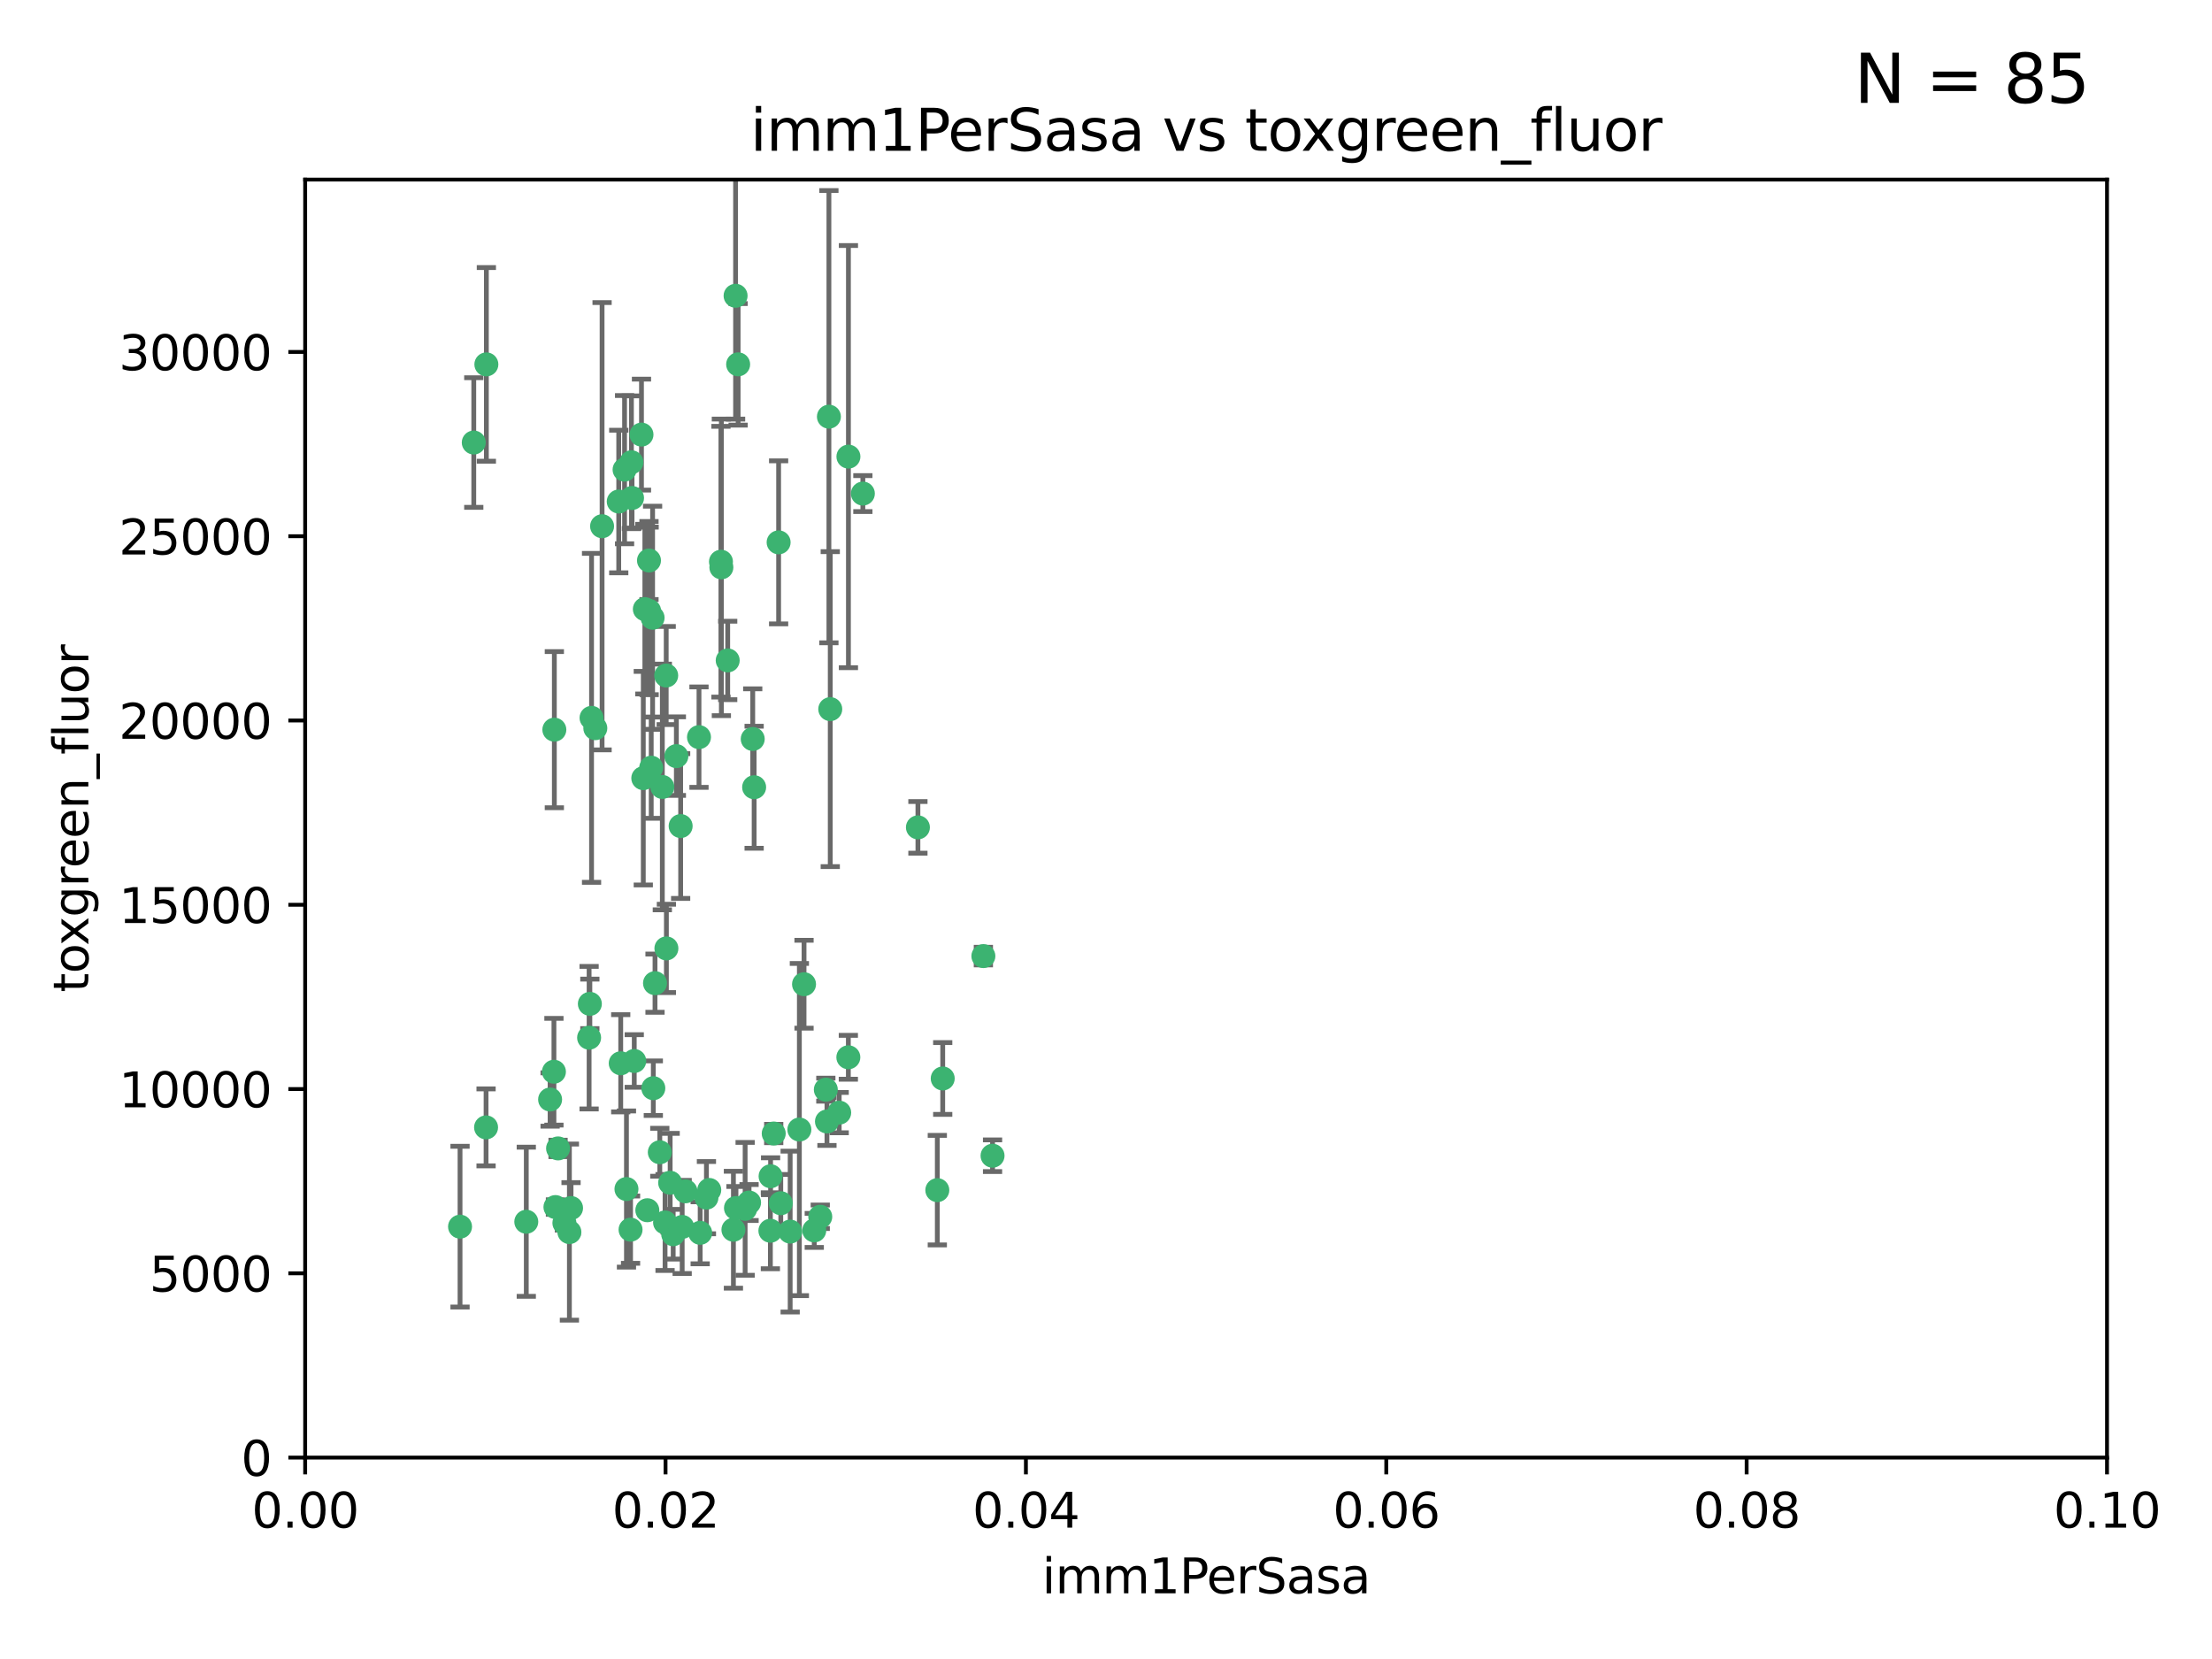 <?xml version="1.0" encoding="utf-8" standalone="no"?>
<!DOCTYPE svg PUBLIC "-//W3C//DTD SVG 1.1//EN"
  "http://www.w3.org/Graphics/SVG/1.1/DTD/svg11.dtd">
<svg xmlns:xlink="http://www.w3.org/1999/xlink" width="460.8pt" height="345.6pt" viewBox="0 0 460.8 345.6" xmlns="http://www.w3.org/2000/svg" version="1.1">
 <defs>
  <style type="text/css">*{stroke-linejoin: round; stroke-linecap: butt}</style>
 </defs>
 <g id="figure_1">
  <g id="patch_1">
   <path d="M 0 345.6 
L 460.8 345.6 
L 460.8 0 
L 0 0 
z
" style="fill: #ffffff"/>
  </g>
  <g id="axes_1">
   <g id="patch_2">
    <path d="M 63.571 303.64 
L 438.93 303.64 
L 438.93 37.411 
L 63.571 37.411 
z
" style="fill: #ffffff"/>
   </g>
   <g id="PathCollection_1">
    <defs>
     <path id="mdf28812170" d="M 0 1.118 
C 0.297 1.118 0.581 1 0.791 0.791 
C 1 0.581 1.118 0.297 1.118 0 
C 1.118 -0.297 1 -0.581 0.791 -0.791 
C 0.581 -1 0.297 -1.118 0 -1.118 
C -0.297 -1.118 -0.581 -1 -0.791 -0.791 
C -1 -0.581 -1.118 -0.297 -1.118 0 
C -1.118 0.297 -1 0.581 -0.791 0.791 
C -0.581 1 -0.297 1.118 0 1.118 
z
" style="stroke: #3cb371"/>
    </defs>
    <g clip-path="url(#pde713f80f0)">
     <use xlink:href="#mdf28812170" x="101.319" y="75.908" style="fill: #3cb371; stroke: #3cb371"/>
     <use xlink:href="#mdf28812170" x="98.695" y="92.187" style="fill: #3cb371; stroke: #3cb371"/>
     <use xlink:href="#mdf28812170" x="130.11" y="97.835" style="fill: #3cb371; stroke: #3cb371"/>
     <use xlink:href="#mdf28812170" x="125.424" y="109.622" style="fill: #3cb371; stroke: #3cb371"/>
     <use xlink:href="#mdf28812170" x="162.201" y="112.982" style="fill: #3cb371; stroke: #3cb371"/>
     <use xlink:href="#mdf28812170" x="166.523" y="235.304" style="fill: #3cb371; stroke: #3cb371"/>
     <use xlink:href="#mdf28812170" x="135.226" y="127.26" style="fill: #3cb371; stroke: #3cb371"/>
     <use xlink:href="#mdf28812170" x="124.016" y="151.693" style="fill: #3cb371; stroke: #3cb371"/>
     <use xlink:href="#mdf28812170" x="137.975" y="163.936" style="fill: #3cb371; stroke: #3cb371"/>
     <use xlink:href="#mdf28812170" x="128.894" y="104.476" style="fill: #3cb371; stroke: #3cb371"/>
     <use xlink:href="#mdf28812170" x="131.665" y="103.738" style="fill: #3cb371; stroke: #3cb371"/>
     <use xlink:href="#mdf28812170" x="135.196" y="116.762" style="fill: #3cb371; stroke: #3cb371"/>
     <use xlink:href="#mdf28812170" x="153.236" y="61.614" style="fill: #3cb371; stroke: #3cb371"/>
     <use xlink:href="#mdf28812170" x="131.536" y="96.299" style="fill: #3cb371; stroke: #3cb371"/>
     <use xlink:href="#mdf28812170" x="145.613" y="153.559" style="fill: #3cb371; stroke: #3cb371"/>
     <use xlink:href="#mdf28812170" x="179.751" y="102.821" style="fill: #3cb371; stroke: #3cb371"/>
     <use xlink:href="#mdf28812170" x="122.878" y="209.121" style="fill: #3cb371; stroke: #3cb371"/>
     <use xlink:href="#mdf28812170" x="153.769" y="75.9" style="fill: #3cb371; stroke: #3cb371"/>
     <use xlink:href="#mdf28812170" x="136.451" y="204.811" style="fill: #3cb371; stroke: #3cb371"/>
     <use xlink:href="#mdf28812170" x="150.191" y="117.014" style="fill: #3cb371; stroke: #3cb371"/>
     <use xlink:href="#mdf28812170" x="151.594" y="137.58" style="fill: #3cb371; stroke: #3cb371"/>
     <use xlink:href="#mdf28812170" x="133.632" y="90.534" style="fill: #3cb371; stroke: #3cb371"/>
     <use xlink:href="#mdf28812170" x="150.274" y="118.19" style="fill: #3cb371; stroke: #3cb371"/>
     <use xlink:href="#mdf28812170" x="134.851" y="252.113" style="fill: #3cb371; stroke: #3cb371"/>
     <use xlink:href="#mdf28812170" x="137.448" y="240.037" style="fill: #3cb371; stroke: #3cb371"/>
     <use xlink:href="#mdf28812170" x="114.597" y="229.048" style="fill: #3cb371; stroke: #3cb371"/>
     <use xlink:href="#mdf28812170" x="136.099" y="226.692" style="fill: #3cb371; stroke: #3cb371"/>
     <use xlink:href="#mdf28812170" x="160.486" y="256.385" style="fill: #3cb371; stroke: #3cb371"/>
     <use xlink:href="#mdf28812170" x="172.678" y="86.8" style="fill: #3cb371; stroke: #3cb371"/>
     <use xlink:href="#mdf28812170" x="142.801" y="248.172" style="fill: #3cb371; stroke: #3cb371"/>
     <use xlink:href="#mdf28812170" x="118.96" y="251.655" style="fill: #3cb371; stroke: #3cb371"/>
     <use xlink:href="#mdf28812170" x="135.948" y="128.689" style="fill: #3cb371; stroke: #3cb371"/>
     <use xlink:href="#mdf28812170" x="129.308" y="221.501" style="fill: #3cb371; stroke: #3cb371"/>
     <use xlink:href="#mdf28812170" x="95.835" y="255.535" style="fill: #3cb371; stroke: #3cb371"/>
     <use xlink:href="#mdf28812170" x="147.163" y="249.493" style="fill: #3cb371; stroke: #3cb371"/>
     <use xlink:href="#mdf28812170" x="172.958" y="147.723" style="fill: #3cb371; stroke: #3cb371"/>
     <use xlink:href="#mdf28812170" x="157.1" y="163.993" style="fill: #3cb371; stroke: #3cb371"/>
     <use xlink:href="#mdf28812170" x="147.752" y="247.891" style="fill: #3cb371; stroke: #3cb371"/>
     <use xlink:href="#mdf28812170" x="204.855" y="199.17" style="fill: #3cb371; stroke: #3cb371"/>
     <use xlink:href="#mdf28812170" x="176.743" y="95.121" style="fill: #3cb371; stroke: #3cb371"/>
     <use xlink:href="#mdf28812170" x="115.709" y="251.452" style="fill: #3cb371; stroke: #3cb371"/>
     <use xlink:href="#mdf28812170" x="160.527" y="245.034" style="fill: #3cb371; stroke: #3cb371"/>
     <use xlink:href="#mdf28812170" x="123.231" y="149.542" style="fill: #3cb371; stroke: #3cb371"/>
     <use xlink:href="#mdf28812170" x="195.26" y="247.93" style="fill: #3cb371; stroke: #3cb371"/>
     <use xlink:href="#mdf28812170" x="167.495" y="205.029" style="fill: #3cb371; stroke: #3cb371"/>
     <use xlink:href="#mdf28812170" x="156.807" y="153.944" style="fill: #3cb371; stroke: #3cb371"/>
     <use xlink:href="#mdf28812170" x="174.82" y="231.782" style="fill: #3cb371; stroke: #3cb371"/>
     <use xlink:href="#mdf28812170" x="145.859" y="256.819" style="fill: #3cb371; stroke: #3cb371"/>
     <use xlink:href="#mdf28812170" x="140.899" y="157.513" style="fill: #3cb371; stroke: #3cb371"/>
     <use xlink:href="#mdf28812170" x="172.27" y="233.624" style="fill: #3cb371; stroke: #3cb371"/>
     <use xlink:href="#mdf28812170" x="131.356" y="256.161" style="fill: #3cb371; stroke: #3cb371"/>
     <use xlink:href="#mdf28812170" x="115.394" y="223.261" style="fill: #3cb371; stroke: #3cb371"/>
     <use xlink:href="#mdf28812170" x="170.874" y="253.473" style="fill: #3cb371; stroke: #3cb371"/>
     <use xlink:href="#mdf28812170" x="118.616" y="256.669" style="fill: #3cb371; stroke: #3cb371"/>
     <use xlink:href="#mdf28812170" x="142.11" y="255.594" style="fill: #3cb371; stroke: #3cb371"/>
     <use xlink:href="#mdf28812170" x="141.792" y="172.082" style="fill: #3cb371; stroke: #3cb371"/>
     <use xlink:href="#mdf28812170" x="164.607" y="256.562" style="fill: #3cb371; stroke: #3cb371"/>
     <use xlink:href="#mdf28812170" x="101.256" y="234.855" style="fill: #3cb371; stroke: #3cb371"/>
     <use xlink:href="#mdf28812170" x="191.219" y="172.356" style="fill: #3cb371; stroke: #3cb371"/>
     <use xlink:href="#mdf28812170" x="161.18" y="236.134" style="fill: #3cb371; stroke: #3cb371"/>
     <use xlink:href="#mdf28812170" x="115.48" y="152.004" style="fill: #3cb371; stroke: #3cb371"/>
     <use xlink:href="#mdf28812170" x="134.334" y="126.892" style="fill: #3cb371; stroke: #3cb371"/>
     <use xlink:href="#mdf28812170" x="130.503" y="247.697" style="fill: #3cb371; stroke: #3cb371"/>
     <use xlink:href="#mdf28812170" x="109.635" y="254.514" style="fill: #3cb371; stroke: #3cb371"/>
     <use xlink:href="#mdf28812170" x="122.722" y="216.17" style="fill: #3cb371; stroke: #3cb371"/>
     <use xlink:href="#mdf28812170" x="139.605" y="246.393" style="fill: #3cb371; stroke: #3cb371"/>
     <use xlink:href="#mdf28812170" x="152.785" y="256.174" style="fill: #3cb371; stroke: #3cb371"/>
     <use xlink:href="#mdf28812170" x="134.01" y="162.105" style="fill: #3cb371; stroke: #3cb371"/>
     <use xlink:href="#mdf28812170" x="138.544" y="254.661" style="fill: #3cb371; stroke: #3cb371"/>
     <use xlink:href="#mdf28812170" x="138.782" y="140.722" style="fill: #3cb371; stroke: #3cb371"/>
     <use xlink:href="#mdf28812170" x="138.822" y="197.571" style="fill: #3cb371; stroke: #3cb371"/>
     <use xlink:href="#mdf28812170" x="172.037" y="226.994" style="fill: #3cb371; stroke: #3cb371"/>
     <use xlink:href="#mdf28812170" x="117.573" y="254.764" style="fill: #3cb371; stroke: #3cb371"/>
     <use xlink:href="#mdf28812170" x="162.65" y="250.652" style="fill: #3cb371; stroke: #3cb371"/>
     <use xlink:href="#mdf28812170" x="140.239" y="257.112" style="fill: #3cb371; stroke: #3cb371"/>
     <use xlink:href="#mdf28812170" x="135.66" y="159.917" style="fill: #3cb371; stroke: #3cb371"/>
     <use xlink:href="#mdf28812170" x="132.127" y="221.023" style="fill: #3cb371; stroke: #3cb371"/>
     <use xlink:href="#mdf28812170" x="196.386" y="224.667" style="fill: #3cb371; stroke: #3cb371"/>
     <use xlink:href="#mdf28812170" x="116.256" y="239.234" style="fill: #3cb371; stroke: #3cb371"/>
     <use xlink:href="#mdf28812170" x="156.045" y="250.509" style="fill: #3cb371; stroke: #3cb371"/>
     <use xlink:href="#mdf28812170" x="176.726" y="220.252" style="fill: #3cb371; stroke: #3cb371"/>
     <use xlink:href="#mdf28812170" x="169.626" y="256.316" style="fill: #3cb371; stroke: #3cb371"/>
     <use xlink:href="#mdf28812170" x="206.766" y="240.757" style="fill: #3cb371; stroke: #3cb371"/>
     <use xlink:href="#mdf28812170" x="155.225" y="251.825" style="fill: #3cb371; stroke: #3cb371"/>
     <use xlink:href="#mdf28812170" x="153.316" y="251.653" style="fill: #3cb371; stroke: #3cb371"/>
    </g>
   </g>
   <g id="matplotlib.axis_1">
    <g id="xtick_1">
     <g id="line2d_1">
      <defs>
       <path id="mf6e45a474f" d="M 0 0 
L 0 3.5 
" style="stroke: #000000; stroke-width: 0.8"/>
      </defs>
      <g>
       <use xlink:href="#mf6e45a474f" x="63.571" y="303.64" style="stroke: #000000; stroke-width: 0.8"/>
      </g>
     </g>
     <g id="text_1">
      <!-- 0.00 -->
      <g transform="translate(52.438 318.238)scale(0.1 -0.1)">
       <defs>
        <path id="DejaVuSans-30" d="M 2034 4250 
Q 1547 4250 1301 3770 
Q 1056 3291 1056 2328 
Q 1056 1369 1301 889 
Q 1547 409 2034 409 
Q 2525 409 2770 889 
Q 3016 1369 3016 2328 
Q 3016 3291 2770 3770 
Q 2525 4250 2034 4250 
z
M 2034 4750 
Q 2819 4750 3233 4129 
Q 3647 3509 3647 2328 
Q 3647 1150 3233 529 
Q 2819 -91 2034 -91 
Q 1250 -91 836 529 
Q 422 1150 422 2328 
Q 422 3509 836 4129 
Q 1250 4750 2034 4750 
z
" transform="scale(0.016)"/>
        <path id="DejaVuSans-2e" d="M 684 794 
L 1344 794 
L 1344 0 
L 684 0 
L 684 794 
z
" transform="scale(0.016)"/>
       </defs>
       <use xlink:href="#DejaVuSans-30"/>
       <use xlink:href="#DejaVuSans-2e" x="63.623"/>
       <use xlink:href="#DejaVuSans-30" x="95.41"/>
       <use xlink:href="#DejaVuSans-30" x="159.033"/>
      </g>
     </g>
    </g>
    <g id="xtick_2">
     <g id="line2d_2">
      <g>
       <use xlink:href="#mf6e45a474f" x="138.643" y="303.64" style="stroke: #000000; stroke-width: 0.8"/>
      </g>
     </g>
     <g id="text_2">
      <!-- 0.02 -->
      <g transform="translate(127.51 318.238)scale(0.1 -0.1)">
       <defs>
        <path id="DejaVuSans-32" d="M 1228 531 
L 3431 531 
L 3431 0 
L 469 0 
L 469 531 
Q 828 903 1448 1529 
Q 2069 2156 2228 2338 
Q 2531 2678 2651 2914 
Q 2772 3150 2772 3378 
Q 2772 3750 2511 3984 
Q 2250 4219 1831 4219 
Q 1534 4219 1204 4116 
Q 875 4013 500 3803 
L 500 4441 
Q 881 4594 1212 4672 
Q 1544 4750 1819 4750 
Q 2544 4750 2975 4387 
Q 3406 4025 3406 3419 
Q 3406 3131 3298 2873 
Q 3191 2616 2906 2266 
Q 2828 2175 2409 1742 
Q 1991 1309 1228 531 
z
" transform="scale(0.016)"/>
       </defs>
       <use xlink:href="#DejaVuSans-30"/>
       <use xlink:href="#DejaVuSans-2e" x="63.623"/>
       <use xlink:href="#DejaVuSans-30" x="95.41"/>
       <use xlink:href="#DejaVuSans-32" x="159.033"/>
      </g>
     </g>
    </g>
    <g id="xtick_3">
     <g id="line2d_3">
      <g>
       <use xlink:href="#mf6e45a474f" x="213.715" y="303.64" style="stroke: #000000; stroke-width: 0.8"/>
      </g>
     </g>
     <g id="text_3">
      <!-- 0.04 -->
      <g transform="translate(202.582 318.238)scale(0.1 -0.1)">
       <defs>
        <path id="DejaVuSans-34" d="M 2419 4116 
L 825 1625 
L 2419 1625 
L 2419 4116 
z
M 2253 4666 
L 3047 4666 
L 3047 1625 
L 3713 1625 
L 3713 1100 
L 3047 1100 
L 3047 0 
L 2419 0 
L 2419 1100 
L 313 1100 
L 313 1709 
L 2253 4666 
z
" transform="scale(0.016)"/>
       </defs>
       <use xlink:href="#DejaVuSans-30"/>
       <use xlink:href="#DejaVuSans-2e" x="63.623"/>
       <use xlink:href="#DejaVuSans-30" x="95.41"/>
       <use xlink:href="#DejaVuSans-34" x="159.033"/>
      </g>
     </g>
    </g>
    <g id="xtick_4">
     <g id="line2d_4">
      <g>
       <use xlink:href="#mf6e45a474f" x="288.786" y="303.64" style="stroke: #000000; stroke-width: 0.8"/>
      </g>
     </g>
     <g id="text_4">
      <!-- 0.06 -->
      <g transform="translate(277.654 318.238)scale(0.1 -0.1)">
       <defs>
        <path id="DejaVuSans-36" d="M 2113 2584 
Q 1688 2584 1439 2293 
Q 1191 2003 1191 1497 
Q 1191 994 1439 701 
Q 1688 409 2113 409 
Q 2538 409 2786 701 
Q 3034 994 3034 1497 
Q 3034 2003 2786 2293 
Q 2538 2584 2113 2584 
z
M 3366 4563 
L 3366 3988 
Q 3128 4100 2886 4159 
Q 2644 4219 2406 4219 
Q 1781 4219 1451 3797 
Q 1122 3375 1075 2522 
Q 1259 2794 1537 2939 
Q 1816 3084 2150 3084 
Q 2853 3084 3261 2657 
Q 3669 2231 3669 1497 
Q 3669 778 3244 343 
Q 2819 -91 2113 -91 
Q 1303 -91 875 529 
Q 447 1150 447 2328 
Q 447 3434 972 4092 
Q 1497 4750 2381 4750 
Q 2619 4750 2861 4703 
Q 3103 4656 3366 4563 
z
" transform="scale(0.016)"/>
       </defs>
       <use xlink:href="#DejaVuSans-30"/>
       <use xlink:href="#DejaVuSans-2e" x="63.623"/>
       <use xlink:href="#DejaVuSans-30" x="95.41"/>
       <use xlink:href="#DejaVuSans-36" x="159.033"/>
      </g>
     </g>
    </g>
    <g id="xtick_5">
     <g id="line2d_5">
      <g>
       <use xlink:href="#mf6e45a474f" x="363.858" y="303.64" style="stroke: #000000; stroke-width: 0.8"/>
      </g>
     </g>
     <g id="text_5">
      <!-- 0.08 -->
      <g transform="translate(352.725 318.238)scale(0.1 -0.1)">
       <defs>
        <path id="DejaVuSans-38" d="M 2034 2216 
Q 1584 2216 1326 1975 
Q 1069 1734 1069 1313 
Q 1069 891 1326 650 
Q 1584 409 2034 409 
Q 2484 409 2743 651 
Q 3003 894 3003 1313 
Q 3003 1734 2745 1975 
Q 2488 2216 2034 2216 
z
M 1403 2484 
Q 997 2584 770 2862 
Q 544 3141 544 3541 
Q 544 4100 942 4425 
Q 1341 4750 2034 4750 
Q 2731 4750 3128 4425 
Q 3525 4100 3525 3541 
Q 3525 3141 3298 2862 
Q 3072 2584 2669 2484 
Q 3125 2378 3379 2068 
Q 3634 1759 3634 1313 
Q 3634 634 3220 271 
Q 2806 -91 2034 -91 
Q 1263 -91 848 271 
Q 434 634 434 1313 
Q 434 1759 690 2068 
Q 947 2378 1403 2484 
z
M 1172 3481 
Q 1172 3119 1398 2916 
Q 1625 2713 2034 2713 
Q 2441 2713 2670 2916 
Q 2900 3119 2900 3481 
Q 2900 3844 2670 4047 
Q 2441 4250 2034 4250 
Q 1625 4250 1398 4047 
Q 1172 3844 1172 3481 
z
" transform="scale(0.016)"/>
       </defs>
       <use xlink:href="#DejaVuSans-30"/>
       <use xlink:href="#DejaVuSans-2e" x="63.623"/>
       <use xlink:href="#DejaVuSans-30" x="95.41"/>
       <use xlink:href="#DejaVuSans-38" x="159.033"/>
      </g>
     </g>
    </g>
    <g id="xtick_6">
     <g id="line2d_6">
      <g>
       <use xlink:href="#mf6e45a474f" x="438.93" y="303.64" style="stroke: #000000; stroke-width: 0.8"/>
      </g>
     </g>
     <g id="text_6">
      <!-- 0.10 -->
      <g transform="translate(427.797 318.238)scale(0.1 -0.1)">
       <defs>
        <path id="DejaVuSans-31" d="M 794 531 
L 1825 531 
L 1825 4091 
L 703 3866 
L 703 4441 
L 1819 4666 
L 2450 4666 
L 2450 531 
L 3481 531 
L 3481 0 
L 794 0 
L 794 531 
z
" transform="scale(0.016)"/>
       </defs>
       <use xlink:href="#DejaVuSans-30"/>
       <use xlink:href="#DejaVuSans-2e" x="63.623"/>
       <use xlink:href="#DejaVuSans-31" x="95.41"/>
       <use xlink:href="#DejaVuSans-30" x="159.033"/>
      </g>
     </g>
    </g>
    <g id="text_7">
     <!-- imm1PerSasa -->
     <g transform="translate(217.067 331.917)scale(0.1 -0.1)">
      <defs>
       <path id="DejaVuSans-69" d="M 603 3500 
L 1178 3500 
L 1178 0 
L 603 0 
L 603 3500 
z
M 603 4863 
L 1178 4863 
L 1178 4134 
L 603 4134 
L 603 4863 
z
" transform="scale(0.016)"/>
       <path id="DejaVuSans-6d" d="M 3328 2828 
Q 3544 3216 3844 3400 
Q 4144 3584 4550 3584 
Q 5097 3584 5394 3201 
Q 5691 2819 5691 2113 
L 5691 0 
L 5113 0 
L 5113 2094 
Q 5113 2597 4934 2840 
Q 4756 3084 4391 3084 
Q 3944 3084 3684 2787 
Q 3425 2491 3425 1978 
L 3425 0 
L 2847 0 
L 2847 2094 
Q 2847 2600 2669 2842 
Q 2491 3084 2119 3084 
Q 1678 3084 1418 2786 
Q 1159 2488 1159 1978 
L 1159 0 
L 581 0 
L 581 3500 
L 1159 3500 
L 1159 2956 
Q 1356 3278 1631 3431 
Q 1906 3584 2284 3584 
Q 2666 3584 2933 3390 
Q 3200 3197 3328 2828 
z
" transform="scale(0.016)"/>
       <path id="DejaVuSans-50" d="M 1259 4147 
L 1259 2394 
L 2053 2394 
Q 2494 2394 2734 2622 
Q 2975 2850 2975 3272 
Q 2975 3691 2734 3919 
Q 2494 4147 2053 4147 
L 1259 4147 
z
M 628 4666 
L 2053 4666 
Q 2838 4666 3239 4311 
Q 3641 3956 3641 3272 
Q 3641 2581 3239 2228 
Q 2838 1875 2053 1875 
L 1259 1875 
L 1259 0 
L 628 0 
L 628 4666 
z
" transform="scale(0.016)"/>
       <path id="DejaVuSans-65" d="M 3597 1894 
L 3597 1613 
L 953 1613 
Q 991 1019 1311 708 
Q 1631 397 2203 397 
Q 2534 397 2845 478 
Q 3156 559 3463 722 
L 3463 178 
Q 3153 47 2828 -22 
Q 2503 -91 2169 -91 
Q 1331 -91 842 396 
Q 353 884 353 1716 
Q 353 2575 817 3079 
Q 1281 3584 2069 3584 
Q 2775 3584 3186 3129 
Q 3597 2675 3597 1894 
z
M 3022 2063 
Q 3016 2534 2758 2815 
Q 2500 3097 2075 3097 
Q 1594 3097 1305 2825 
Q 1016 2553 972 2059 
L 3022 2063 
z
" transform="scale(0.016)"/>
       <path id="DejaVuSans-72" d="M 2631 2963 
Q 2534 3019 2420 3045 
Q 2306 3072 2169 3072 
Q 1681 3072 1420 2755 
Q 1159 2438 1159 1844 
L 1159 0 
L 581 0 
L 581 3500 
L 1159 3500 
L 1159 2956 
Q 1341 3275 1631 3429 
Q 1922 3584 2338 3584 
Q 2397 3584 2469 3576 
Q 2541 3569 2628 3553 
L 2631 2963 
z
" transform="scale(0.016)"/>
       <path id="DejaVuSans-53" d="M 3425 4513 
L 3425 3897 
Q 3066 4069 2747 4153 
Q 2428 4238 2131 4238 
Q 1616 4238 1336 4038 
Q 1056 3838 1056 3469 
Q 1056 3159 1242 3001 
Q 1428 2844 1947 2747 
L 2328 2669 
Q 3034 2534 3370 2195 
Q 3706 1856 3706 1288 
Q 3706 609 3251 259 
Q 2797 -91 1919 -91 
Q 1588 -91 1214 -16 
Q 841 59 441 206 
L 441 856 
Q 825 641 1194 531 
Q 1563 422 1919 422 
Q 2459 422 2753 634 
Q 3047 847 3047 1241 
Q 3047 1584 2836 1778 
Q 2625 1972 2144 2069 
L 1759 2144 
Q 1053 2284 737 2584 
Q 422 2884 422 3419 
Q 422 4038 858 4394 
Q 1294 4750 2059 4750 
Q 2388 4750 2728 4690 
Q 3069 4631 3425 4513 
z
" transform="scale(0.016)"/>
       <path id="DejaVuSans-61" d="M 2194 1759 
Q 1497 1759 1228 1600 
Q 959 1441 959 1056 
Q 959 750 1161 570 
Q 1363 391 1709 391 
Q 2188 391 2477 730 
Q 2766 1069 2766 1631 
L 2766 1759 
L 2194 1759 
z
M 3341 1997 
L 3341 0 
L 2766 0 
L 2766 531 
Q 2569 213 2275 61 
Q 1981 -91 1556 -91 
Q 1019 -91 701 211 
Q 384 513 384 1019 
Q 384 1609 779 1909 
Q 1175 2209 1959 2209 
L 2766 2209 
L 2766 2266 
Q 2766 2663 2505 2880 
Q 2244 3097 1772 3097 
Q 1472 3097 1187 3025 
Q 903 2953 641 2809 
L 641 3341 
Q 956 3463 1253 3523 
Q 1550 3584 1831 3584 
Q 2591 3584 2966 3190 
Q 3341 2797 3341 1997 
z
" transform="scale(0.016)"/>
       <path id="DejaVuSans-73" d="M 2834 3397 
L 2834 2853 
Q 2591 2978 2328 3040 
Q 2066 3103 1784 3103 
Q 1356 3103 1142 2972 
Q 928 2841 928 2578 
Q 928 2378 1081 2264 
Q 1234 2150 1697 2047 
L 1894 2003 
Q 2506 1872 2764 1633 
Q 3022 1394 3022 966 
Q 3022 478 2636 193 
Q 2250 -91 1575 -91 
Q 1294 -91 989 -36 
Q 684 19 347 128 
L 347 722 
Q 666 556 975 473 
Q 1284 391 1588 391 
Q 1994 391 2212 530 
Q 2431 669 2431 922 
Q 2431 1156 2273 1281 
Q 2116 1406 1581 1522 
L 1381 1569 
Q 847 1681 609 1914 
Q 372 2147 372 2553 
Q 372 3047 722 3315 
Q 1072 3584 1716 3584 
Q 2034 3584 2315 3537 
Q 2597 3491 2834 3397 
z
" transform="scale(0.016)"/>
      </defs>
      <use xlink:href="#DejaVuSans-69"/>
      <use xlink:href="#DejaVuSans-6d" x="27.783"/>
      <use xlink:href="#DejaVuSans-6d" x="125.195"/>
      <use xlink:href="#DejaVuSans-31" x="222.607"/>
      <use xlink:href="#DejaVuSans-50" x="286.23"/>
      <use xlink:href="#DejaVuSans-65" x="342.908"/>
      <use xlink:href="#DejaVuSans-72" x="404.432"/>
      <use xlink:href="#DejaVuSans-53" x="445.545"/>
      <use xlink:href="#DejaVuSans-61" x="509.021"/>
      <use xlink:href="#DejaVuSans-73" x="570.301"/>
      <use xlink:href="#DejaVuSans-61" x="622.4"/>
     </g>
    </g>
   </g>
   <g id="matplotlib.axis_2">
    <g id="ytick_1">
     <g id="line2d_7">
      <defs>
       <path id="mc14b62d048" d="M 0 0 
L -3.5 0 
" style="stroke: #000000; stroke-width: 0.8"/>
      </defs>
      <g>
       <use xlink:href="#mc14b62d048" x="63.571" y="303.64" style="stroke: #000000; stroke-width: 0.8"/>
      </g>
     </g>
     <g id="text_8">
      <!-- 0 -->
      <g transform="translate(50.209 307.439)scale(0.1 -0.1)">
       <use xlink:href="#DejaVuSans-30"/>
      </g>
     </g>
    </g>
    <g id="ytick_2">
     <g id="line2d_8">
      <g>
       <use xlink:href="#mc14b62d048" x="63.571" y="265.253" style="stroke: #000000; stroke-width: 0.8"/>
      </g>
     </g>
     <g id="text_9">
      <!-- 5000 -->
      <g transform="translate(31.121 269.052)scale(0.1 -0.1)">
       <defs>
        <path id="DejaVuSans-35" d="M 691 4666 
L 3169 4666 
L 3169 4134 
L 1269 4134 
L 1269 2991 
Q 1406 3038 1543 3061 
Q 1681 3084 1819 3084 
Q 2600 3084 3056 2656 
Q 3513 2228 3513 1497 
Q 3513 744 3044 326 
Q 2575 -91 1722 -91 
Q 1428 -91 1123 -41 
Q 819 9 494 109 
L 494 744 
Q 775 591 1075 516 
Q 1375 441 1709 441 
Q 2250 441 2565 725 
Q 2881 1009 2881 1497 
Q 2881 1984 2565 2268 
Q 2250 2553 1709 2553 
Q 1456 2553 1204 2497 
Q 953 2441 691 2322 
L 691 4666 
z
" transform="scale(0.016)"/>
       </defs>
       <use xlink:href="#DejaVuSans-35"/>
       <use xlink:href="#DejaVuSans-30" x="63.623"/>
       <use xlink:href="#DejaVuSans-30" x="127.246"/>
       <use xlink:href="#DejaVuSans-30" x="190.869"/>
      </g>
     </g>
    </g>
    <g id="ytick_3">
     <g id="line2d_9">
      <g>
       <use xlink:href="#mc14b62d048" x="63.571" y="226.866" style="stroke: #000000; stroke-width: 0.8"/>
      </g>
     </g>
     <g id="text_10">
      <!-- 10000 -->
      <g transform="translate(24.759 230.665)scale(0.1 -0.1)">
       <use xlink:href="#DejaVuSans-31"/>
       <use xlink:href="#DejaVuSans-30" x="63.623"/>
       <use xlink:href="#DejaVuSans-30" x="127.246"/>
       <use xlink:href="#DejaVuSans-30" x="190.869"/>
       <use xlink:href="#DejaVuSans-30" x="254.492"/>
      </g>
     </g>
    </g>
    <g id="ytick_4">
     <g id="line2d_10">
      <g>
       <use xlink:href="#mc14b62d048" x="63.571" y="188.479" style="stroke: #000000; stroke-width: 0.8"/>
      </g>
     </g>
     <g id="text_11">
      <!-- 15000 -->
      <g transform="translate(24.759 192.278)scale(0.1 -0.1)">
       <use xlink:href="#DejaVuSans-31"/>
       <use xlink:href="#DejaVuSans-35" x="63.623"/>
       <use xlink:href="#DejaVuSans-30" x="127.246"/>
       <use xlink:href="#DejaVuSans-30" x="190.869"/>
       <use xlink:href="#DejaVuSans-30" x="254.492"/>
      </g>
     </g>
    </g>
    <g id="ytick_5">
     <g id="line2d_11">
      <g>
       <use xlink:href="#mc14b62d048" x="63.571" y="150.092" style="stroke: #000000; stroke-width: 0.8"/>
      </g>
     </g>
     <g id="text_12">
      <!-- 20000 -->
      <g transform="translate(24.759 153.891)scale(0.1 -0.1)">
       <use xlink:href="#DejaVuSans-32"/>
       <use xlink:href="#DejaVuSans-30" x="63.623"/>
       <use xlink:href="#DejaVuSans-30" x="127.246"/>
       <use xlink:href="#DejaVuSans-30" x="190.869"/>
       <use xlink:href="#DejaVuSans-30" x="254.492"/>
      </g>
     </g>
    </g>
    <g id="ytick_6">
     <g id="line2d_12">
      <g>
       <use xlink:href="#mc14b62d048" x="63.571" y="111.705" style="stroke: #000000; stroke-width: 0.8"/>
      </g>
     </g>
     <g id="text_13">
      <!-- 25000 -->
      <g transform="translate(24.759 115.504)scale(0.1 -0.1)">
       <use xlink:href="#DejaVuSans-32"/>
       <use xlink:href="#DejaVuSans-35" x="63.623"/>
       <use xlink:href="#DejaVuSans-30" x="127.246"/>
       <use xlink:href="#DejaVuSans-30" x="190.869"/>
       <use xlink:href="#DejaVuSans-30" x="254.492"/>
      </g>
     </g>
    </g>
    <g id="ytick_7">
     <g id="line2d_13">
      <g>
       <use xlink:href="#mc14b62d048" x="63.571" y="73.317" style="stroke: #000000; stroke-width: 0.8"/>
      </g>
     </g>
     <g id="text_14">
      <!-- 30000 -->
      <g transform="translate(24.759 77.117)scale(0.1 -0.1)">
       <defs>
        <path id="DejaVuSans-33" d="M 2597 2516 
Q 3050 2419 3304 2112 
Q 3559 1806 3559 1356 
Q 3559 666 3084 287 
Q 2609 -91 1734 -91 
Q 1441 -91 1130 -33 
Q 819 25 488 141 
L 488 750 
Q 750 597 1062 519 
Q 1375 441 1716 441 
Q 2309 441 2620 675 
Q 2931 909 2931 1356 
Q 2931 1769 2642 2001 
Q 2353 2234 1838 2234 
L 1294 2234 
L 1294 2753 
L 1863 2753 
Q 2328 2753 2575 2939 
Q 2822 3125 2822 3475 
Q 2822 3834 2567 4026 
Q 2313 4219 1838 4219 
Q 1578 4219 1281 4162 
Q 984 4106 628 3988 
L 628 4550 
Q 988 4650 1302 4700 
Q 1616 4750 1894 4750 
Q 2613 4750 3031 4423 
Q 3450 4097 3450 3541 
Q 3450 3153 3228 2886 
Q 3006 2619 2597 2516 
z
" transform="scale(0.016)"/>
       </defs>
       <use xlink:href="#DejaVuSans-33"/>
       <use xlink:href="#DejaVuSans-30" x="63.623"/>
       <use xlink:href="#DejaVuSans-30" x="127.246"/>
       <use xlink:href="#DejaVuSans-30" x="190.869"/>
       <use xlink:href="#DejaVuSans-30" x="254.492"/>
      </g>
     </g>
    </g>
    <g id="text_15">
     <!-- toxgreen_fluor -->
     <g transform="translate(18.401 206.72)rotate(-90)scale(0.1 -0.1)">
      <defs>
       <path id="DejaVuSans-74" d="M 1172 4494 
L 1172 3500 
L 2356 3500 
L 2356 3053 
L 1172 3053 
L 1172 1153 
Q 1172 725 1289 603 
Q 1406 481 1766 481 
L 2356 481 
L 2356 0 
L 1766 0 
Q 1100 0 847 248 
Q 594 497 594 1153 
L 594 3053 
L 172 3053 
L 172 3500 
L 594 3500 
L 594 4494 
L 1172 4494 
z
" transform="scale(0.016)"/>
       <path id="DejaVuSans-6f" d="M 1959 3097 
Q 1497 3097 1228 2736 
Q 959 2375 959 1747 
Q 959 1119 1226 758 
Q 1494 397 1959 397 
Q 2419 397 2687 759 
Q 2956 1122 2956 1747 
Q 2956 2369 2687 2733 
Q 2419 3097 1959 3097 
z
M 1959 3584 
Q 2709 3584 3137 3096 
Q 3566 2609 3566 1747 
Q 3566 888 3137 398 
Q 2709 -91 1959 -91 
Q 1206 -91 779 398 
Q 353 888 353 1747 
Q 353 2609 779 3096 
Q 1206 3584 1959 3584 
z
" transform="scale(0.016)"/>
       <path id="DejaVuSans-78" d="M 3513 3500 
L 2247 1797 
L 3578 0 
L 2900 0 
L 1881 1375 
L 863 0 
L 184 0 
L 1544 1831 
L 300 3500 
L 978 3500 
L 1906 2253 
L 2834 3500 
L 3513 3500 
z
" transform="scale(0.016)"/>
       <path id="DejaVuSans-67" d="M 2906 1791 
Q 2906 2416 2648 2759 
Q 2391 3103 1925 3103 
Q 1463 3103 1205 2759 
Q 947 2416 947 1791 
Q 947 1169 1205 825 
Q 1463 481 1925 481 
Q 2391 481 2648 825 
Q 2906 1169 2906 1791 
z
M 3481 434 
Q 3481 -459 3084 -895 
Q 2688 -1331 1869 -1331 
Q 1566 -1331 1297 -1286 
Q 1028 -1241 775 -1147 
L 775 -588 
Q 1028 -725 1275 -790 
Q 1522 -856 1778 -856 
Q 2344 -856 2625 -561 
Q 2906 -266 2906 331 
L 2906 616 
Q 2728 306 2450 153 
Q 2172 0 1784 0 
Q 1141 0 747 490 
Q 353 981 353 1791 
Q 353 2603 747 3093 
Q 1141 3584 1784 3584 
Q 2172 3584 2450 3431 
Q 2728 3278 2906 2969 
L 2906 3500 
L 3481 3500 
L 3481 434 
z
" transform="scale(0.016)"/>
       <path id="DejaVuSans-6e" d="M 3513 2113 
L 3513 0 
L 2938 0 
L 2938 2094 
Q 2938 2591 2744 2837 
Q 2550 3084 2163 3084 
Q 1697 3084 1428 2787 
Q 1159 2491 1159 1978 
L 1159 0 
L 581 0 
L 581 3500 
L 1159 3500 
L 1159 2956 
Q 1366 3272 1645 3428 
Q 1925 3584 2291 3584 
Q 2894 3584 3203 3211 
Q 3513 2838 3513 2113 
z
" transform="scale(0.016)"/>
       <path id="DejaVuSans-5f" d="M 3263 -1063 
L 3263 -1509 
L -63 -1509 
L -63 -1063 
L 3263 -1063 
z
" transform="scale(0.016)"/>
       <path id="DejaVuSans-66" d="M 2375 4863 
L 2375 4384 
L 1825 4384 
Q 1516 4384 1395 4259 
Q 1275 4134 1275 3809 
L 1275 3500 
L 2222 3500 
L 2222 3053 
L 1275 3053 
L 1275 0 
L 697 0 
L 697 3053 
L 147 3053 
L 147 3500 
L 697 3500 
L 697 3744 
Q 697 4328 969 4595 
Q 1241 4863 1831 4863 
L 2375 4863 
z
" transform="scale(0.016)"/>
       <path id="DejaVuSans-6c" d="M 603 4863 
L 1178 4863 
L 1178 0 
L 603 0 
L 603 4863 
z
" transform="scale(0.016)"/>
       <path id="DejaVuSans-75" d="M 544 1381 
L 544 3500 
L 1119 3500 
L 1119 1403 
Q 1119 906 1312 657 
Q 1506 409 1894 409 
Q 2359 409 2629 706 
Q 2900 1003 2900 1516 
L 2900 3500 
L 3475 3500 
L 3475 0 
L 2900 0 
L 2900 538 
Q 2691 219 2414 64 
Q 2138 -91 1772 -91 
Q 1169 -91 856 284 
Q 544 659 544 1381 
z
M 1991 3584 
L 1991 3584 
z
" transform="scale(0.016)"/>
      </defs>
      <use xlink:href="#DejaVuSans-74"/>
      <use xlink:href="#DejaVuSans-6f" x="39.209"/>
      <use xlink:href="#DejaVuSans-78" x="97.266"/>
      <use xlink:href="#DejaVuSans-67" x="156.445"/>
      <use xlink:href="#DejaVuSans-72" x="219.922"/>
      <use xlink:href="#DejaVuSans-65" x="258.785"/>
      <use xlink:href="#DejaVuSans-65" x="320.309"/>
      <use xlink:href="#DejaVuSans-6e" x="381.832"/>
      <use xlink:href="#DejaVuSans-5f" x="445.211"/>
      <use xlink:href="#DejaVuSans-66" x="495.211"/>
      <use xlink:href="#DejaVuSans-6c" x="530.416"/>
      <use xlink:href="#DejaVuSans-75" x="558.199"/>
      <use xlink:href="#DejaVuSans-6f" x="621.578"/>
      <use xlink:href="#DejaVuSans-72" x="682.76"/>
     </g>
    </g>
   </g>
   <g id="LineCollection_1">
    <path d="M 101.319 96.079 
L 101.319 55.738 
" clip-path="url(#pde713f80f0)" style="fill: none; stroke: #696969"/>
    <path d="M 98.695 105.69 
L 98.695 78.685 
" clip-path="url(#pde713f80f0)" style="fill: none; stroke: #696969"/>
    <path d="M 130.11 113.277 
L 130.11 82.393 
" clip-path="url(#pde713f80f0)" style="fill: none; stroke: #696969"/>
    <path d="M 125.424 156.211 
L 125.424 63.032 
" clip-path="url(#pde713f80f0)" style="fill: none; stroke: #696969"/>
    <path d="M 162.201 129.961 
L 162.201 96.004 
" clip-path="url(#pde713f80f0)" style="fill: none; stroke: #696969"/>
    <path d="M 166.523 269.906 
L 166.523 200.702 
" clip-path="url(#pde713f80f0)" style="fill: none; stroke: #696969"/>
    <path d="M 135.226 144.714 
L 135.226 109.807 
" clip-path="url(#pde713f80f0)" style="fill: none; stroke: #696969"/>
    <path d="M 124.016 152.217 
L 124.016 151.168 
" clip-path="url(#pde713f80f0)" style="fill: none; stroke: #696969"/>
    <path d="M 137.975 189.529 
L 137.975 138.343 
" clip-path="url(#pde713f80f0)" style="fill: none; stroke: #696969"/>
    <path d="M 128.894 119.328 
L 128.894 89.623 
" clip-path="url(#pde713f80f0)" style="fill: none; stroke: #696969"/>
    <path d="M 131.665 110.014 
L 131.665 97.461 
" clip-path="url(#pde713f80f0)" style="fill: none; stroke: #696969"/>
    <path d="M 135.196 124.89 
L 135.196 108.635 
" clip-path="url(#pde713f80f0)" style="fill: none; stroke: #696969"/>
    <path d="M 153.236 87.306 
L 153.236 35.922 
" clip-path="url(#pde713f80f0)" style="fill: none; stroke: #696969"/>
    <path d="M 131.536 110.125 
L 131.536 82.473 
" clip-path="url(#pde713f80f0)" style="fill: none; stroke: #696969"/>
    <path d="M 145.613 164.019 
L 145.613 143.098 
" clip-path="url(#pde713f80f0)" style="fill: none; stroke: #696969"/>
    <path d="M 179.751 106.565 
L 179.751 99.077 
" clip-path="url(#pde713f80f0)" style="fill: none; stroke: #696969"/>
    <path d="M 122.878 214.275 
L 122.878 203.967 
" clip-path="url(#pde713f80f0)" style="fill: none; stroke: #696969"/>
    <path d="M 153.769 88.56 
L 153.769 63.241 
" clip-path="url(#pde713f80f0)" style="fill: none; stroke: #696969"/>
    <path d="M 136.451 210.874 
L 136.451 198.748 
" clip-path="url(#pde713f80f0)" style="fill: none; stroke: #696969"/>
    <path d="M 150.191 145.217 
L 150.191 88.811 
" clip-path="url(#pde713f80f0)" style="fill: none; stroke: #696969"/>
    <path d="M 151.594 145.75 
L 151.594 129.411 
" clip-path="url(#pde713f80f0)" style="fill: none; stroke: #696969"/>
    <path d="M 133.632 102.091 
L 133.632 78.978 
" clip-path="url(#pde713f80f0)" style="fill: none; stroke: #696969"/>
    <path d="M 150.274 149.083 
L 150.274 87.298 
" clip-path="url(#pde713f80f0)" style="fill: none; stroke: #696969"/>
    <path d="M 134.851 253.068 
L 134.851 251.158 
" clip-path="url(#pde713f80f0)" style="fill: none; stroke: #696969"/>
    <path d="M 137.448 245.032 
L 137.448 235.043 
" clip-path="url(#pde713f80f0)" style="fill: none; stroke: #696969"/>
    <path d="M 114.597 234.604 
L 114.597 223.492 
" clip-path="url(#pde713f80f0)" style="fill: none; stroke: #696969"/>
    <path d="M 136.099 232.376 
L 136.099 221.008 
" clip-path="url(#pde713f80f0)" style="fill: none; stroke: #696969"/>
    <path d="M 160.486 264.301 
L 160.486 248.47 
" clip-path="url(#pde713f80f0)" style="fill: none; stroke: #696969"/>
    <path d="M 172.678 133.906 
L 172.678 39.694 
" clip-path="url(#pde713f80f0)" style="fill: none; stroke: #696969"/>
    <path d="M 142.801 248.702 
L 142.801 247.642 
" clip-path="url(#pde713f80f0)" style="fill: none; stroke: #696969"/>
    <path d="M 118.96 256.945 
L 118.96 246.364 
" clip-path="url(#pde713f80f0)" style="fill: none; stroke: #696969"/>
    <path d="M 135.948 151.927 
L 135.948 105.45 
" clip-path="url(#pde713f80f0)" style="fill: none; stroke: #696969"/>
    <path d="M 129.308 231.63 
L 129.308 211.371 
" clip-path="url(#pde713f80f0)" style="fill: none; stroke: #696969"/>
    <path d="M 95.835 272.278 
L 95.835 238.793 
" clip-path="url(#pde713f80f0)" style="fill: none; stroke: #696969"/>
    <path d="M 147.163 257.014 
L 147.163 241.972 
" clip-path="url(#pde713f80f0)" style="fill: none; stroke: #696969"/>
    <path d="M 172.958 180.527 
L 172.958 114.919 
" clip-path="url(#pde713f80f0)" style="fill: none; stroke: #696969"/>
    <path d="M 157.1 176.705 
L 157.1 151.281 
" clip-path="url(#pde713f80f0)" style="fill: none; stroke: #696969"/>
    <path d="M 147.752 248.596 
L 147.752 247.186 
" clip-path="url(#pde713f80f0)" style="fill: none; stroke: #696969"/>
    <path d="M 204.855 201.012 
L 204.855 197.328 
" clip-path="url(#pde713f80f0)" style="fill: none; stroke: #696969"/>
    <path d="M 176.743 139.091 
L 176.743 51.151 
" clip-path="url(#pde713f80f0)" style="fill: none; stroke: #696969"/>
    <path d="M 115.709 252.966 
L 115.709 249.939 
" clip-path="url(#pde713f80f0)" style="fill: none; stroke: #696969"/>
    <path d="M 160.527 248.879 
L 160.527 241.19 
" clip-path="url(#pde713f80f0)" style="fill: none; stroke: #696969"/>
    <path d="M 123.231 183.804 
L 123.231 115.28 
" clip-path="url(#pde713f80f0)" style="fill: none; stroke: #696969"/>
    <path d="M 195.26 259.34 
L 195.26 236.521 
" clip-path="url(#pde713f80f0)" style="fill: none; stroke: #696969"/>
    <path d="M 167.495 214.186 
L 167.495 195.873 
" clip-path="url(#pde713f80f0)" style="fill: none; stroke: #696969"/>
    <path d="M 156.807 164.397 
L 156.807 143.491 
" clip-path="url(#pde713f80f0)" style="fill: none; stroke: #696969"/>
    <path d="M 174.82 235.981 
L 174.82 227.583 
" clip-path="url(#pde713f80f0)" style="fill: none; stroke: #696969"/>
    <path d="M 145.859 263.272 
L 145.859 250.365 
" clip-path="url(#pde713f80f0)" style="fill: none; stroke: #696969"/>
    <path d="M 140.899 165.694 
L 140.899 149.332 
" clip-path="url(#pde713f80f0)" style="fill: none; stroke: #696969"/>
    <path d="M 172.27 238.611 
L 172.27 228.638 
" clip-path="url(#pde713f80f0)" style="fill: none; stroke: #696969"/>
    <path d="M 131.356 263.169 
L 131.356 249.152 
" clip-path="url(#pde713f80f0)" style="fill: none; stroke: #696969"/>
    <path d="M 115.394 234.375 
L 115.394 212.147 
" clip-path="url(#pde713f80f0)" style="fill: none; stroke: #696969"/>
    <path d="M 170.874 255.922 
L 170.874 251.024 
" clip-path="url(#pde713f80f0)" style="fill: none; stroke: #696969"/>
    <path d="M 118.616 275.015 
L 118.616 238.324 
" clip-path="url(#pde713f80f0)" style="fill: none; stroke: #696969"/>
    <path d="M 142.11 265.294 
L 142.11 245.895 
" clip-path="url(#pde713f80f0)" style="fill: none; stroke: #696969"/>
    <path d="M 141.792 187.16 
L 141.792 157.004 
" clip-path="url(#pde713f80f0)" style="fill: none; stroke: #696969"/>
    <path d="M 164.607 273.32 
L 164.607 239.805 
" clip-path="url(#pde713f80f0)" style="fill: none; stroke: #696969"/>
    <path d="M 101.256 242.872 
L 101.256 226.838 
" clip-path="url(#pde713f80f0)" style="fill: none; stroke: #696969"/>
    <path d="M 191.219 177.734 
L 191.219 166.978 
" clip-path="url(#pde713f80f0)" style="fill: none; stroke: #696969"/>
    <path d="M 161.18 238.046 
L 161.18 234.222 
" clip-path="url(#pde713f80f0)" style="fill: none; stroke: #696969"/>
    <path d="M 115.48 168.265 
L 115.48 135.742 
" clip-path="url(#pde713f80f0)" style="fill: none; stroke: #696969"/>
    <path d="M 134.334 144.562 
L 134.334 109.222 
" clip-path="url(#pde713f80f0)" style="fill: none; stroke: #696969"/>
    <path d="M 130.503 263.964 
L 130.503 231.431 
" clip-path="url(#pde713f80f0)" style="fill: none; stroke: #696969"/>
    <path d="M 109.635 270.051 
L 109.635 238.978 
" clip-path="url(#pde713f80f0)" style="fill: none; stroke: #696969"/>
    <path d="M 122.722 231.016 
L 122.722 201.324 
" clip-path="url(#pde713f80f0)" style="fill: none; stroke: #696969"/>
    <path d="M 139.605 256.685 
L 139.605 236.101 
" clip-path="url(#pde713f80f0)" style="fill: none; stroke: #696969"/>
    <path d="M 152.785 268.35 
L 152.785 243.999 
" clip-path="url(#pde713f80f0)" style="fill: none; stroke: #696969"/>
    <path d="M 134.01 184.351 
L 134.01 139.86 
" clip-path="url(#pde713f80f0)" style="fill: none; stroke: #696969"/>
    <path d="M 138.544 264.658 
L 138.544 244.664 
" clip-path="url(#pde713f80f0)" style="fill: none; stroke: #696969"/>
    <path d="M 138.782 150.938 
L 138.782 130.506 
" clip-path="url(#pde713f80f0)" style="fill: none; stroke: #696969"/>
    <path d="M 138.822 206.772 
L 138.822 188.371 
" clip-path="url(#pde713f80f0)" style="fill: none; stroke: #696969"/>
    <path d="M 172.037 229.391 
L 172.037 224.597 
" clip-path="url(#pde713f80f0)" style="fill: none; stroke: #696969"/>
    <path d="M 117.573 256.256 
L 117.573 253.272 
" clip-path="url(#pde713f80f0)" style="fill: none; stroke: #696969"/>
    <path d="M 162.65 256.643 
L 162.65 244.66 
" clip-path="url(#pde713f80f0)" style="fill: none; stroke: #696969"/>
    <path d="M 140.239 262.288 
L 140.239 251.936 
" clip-path="url(#pde713f80f0)" style="fill: none; stroke: #696969"/>
    <path d="M 135.66 170.463 
L 135.66 149.371 
" clip-path="url(#pde713f80f0)" style="fill: none; stroke: #696969"/>
    <path d="M 132.127 226.502 
L 132.127 215.543 
" clip-path="url(#pde713f80f0)" style="fill: none; stroke: #696969"/>
    <path d="M 196.386 232.145 
L 196.386 217.189 
" clip-path="url(#pde713f80f0)" style="fill: none; stroke: #696969"/>
    <path d="M 116.256 240.949 
L 116.256 237.518 
" clip-path="url(#pde713f80f0)" style="fill: none; stroke: #696969"/>
    <path d="M 156.045 254.253 
L 156.045 246.765 
" clip-path="url(#pde713f80f0)" style="fill: none; stroke: #696969"/>
    <path d="M 176.726 224.823 
L 176.726 215.68 
" clip-path="url(#pde713f80f0)" style="fill: none; stroke: #696969"/>
    <path d="M 169.626 259.862 
L 169.626 252.77 
" clip-path="url(#pde713f80f0)" style="fill: none; stroke: #696969"/>
    <path d="M 206.766 244.055 
L 206.766 237.458 
" clip-path="url(#pde713f80f0)" style="fill: none; stroke: #696969"/>
    <path d="M 155.225 265.662 
L 155.225 237.988 
" clip-path="url(#pde713f80f0)" style="fill: none; stroke: #696969"/>
    <path d="M 153.316 256.138 
L 153.316 247.168 
" clip-path="url(#pde713f80f0)" style="fill: none; stroke: #696969"/>
   </g>
   <g id="line2d_14">
    <defs>
     <path id="m3a8cb1b039" d="M 2 0 
L -2 -0 
" style="stroke: #696969"/>
    </defs>
    <g clip-path="url(#pde713f80f0)">
     <use xlink:href="#m3a8cb1b039" x="101.319" y="96.079" style="fill: #696969; stroke: #696969"/>
     <use xlink:href="#m3a8cb1b039" x="98.695" y="105.69" style="fill: #696969; stroke: #696969"/>
     <use xlink:href="#m3a8cb1b039" x="130.11" y="113.277" style="fill: #696969; stroke: #696969"/>
     <use xlink:href="#m3a8cb1b039" x="125.424" y="156.211" style="fill: #696969; stroke: #696969"/>
     <use xlink:href="#m3a8cb1b039" x="162.201" y="129.961" style="fill: #696969; stroke: #696969"/>
     <use xlink:href="#m3a8cb1b039" x="166.523" y="269.906" style="fill: #696969; stroke: #696969"/>
     <use xlink:href="#m3a8cb1b039" x="135.226" y="144.714" style="fill: #696969; stroke: #696969"/>
     <use xlink:href="#m3a8cb1b039" x="124.016" y="152.217" style="fill: #696969; stroke: #696969"/>
     <use xlink:href="#m3a8cb1b039" x="137.975" y="189.529" style="fill: #696969; stroke: #696969"/>
     <use xlink:href="#m3a8cb1b039" x="128.894" y="119.328" style="fill: #696969; stroke: #696969"/>
     <use xlink:href="#m3a8cb1b039" x="131.665" y="110.014" style="fill: #696969; stroke: #696969"/>
     <use xlink:href="#m3a8cb1b039" x="135.196" y="124.89" style="fill: #696969; stroke: #696969"/>
     <use xlink:href="#m3a8cb1b039" x="153.236" y="87.306" style="fill: #696969; stroke: #696969"/>
     <use xlink:href="#m3a8cb1b039" x="131.536" y="110.125" style="fill: #696969; stroke: #696969"/>
     <use xlink:href="#m3a8cb1b039" x="145.613" y="164.019" style="fill: #696969; stroke: #696969"/>
     <use xlink:href="#m3a8cb1b039" x="179.751" y="106.565" style="fill: #696969; stroke: #696969"/>
     <use xlink:href="#m3a8cb1b039" x="122.878" y="214.275" style="fill: #696969; stroke: #696969"/>
     <use xlink:href="#m3a8cb1b039" x="153.769" y="88.56" style="fill: #696969; stroke: #696969"/>
     <use xlink:href="#m3a8cb1b039" x="136.451" y="210.874" style="fill: #696969; stroke: #696969"/>
     <use xlink:href="#m3a8cb1b039" x="150.191" y="145.217" style="fill: #696969; stroke: #696969"/>
     <use xlink:href="#m3a8cb1b039" x="151.594" y="145.75" style="fill: #696969; stroke: #696969"/>
     <use xlink:href="#m3a8cb1b039" x="133.632" y="102.091" style="fill: #696969; stroke: #696969"/>
     <use xlink:href="#m3a8cb1b039" x="150.274" y="149.083" style="fill: #696969; stroke: #696969"/>
     <use xlink:href="#m3a8cb1b039" x="134.851" y="253.068" style="fill: #696969; stroke: #696969"/>
     <use xlink:href="#m3a8cb1b039" x="137.448" y="245.032" style="fill: #696969; stroke: #696969"/>
     <use xlink:href="#m3a8cb1b039" x="114.597" y="234.604" style="fill: #696969; stroke: #696969"/>
     <use xlink:href="#m3a8cb1b039" x="136.099" y="232.376" style="fill: #696969; stroke: #696969"/>
     <use xlink:href="#m3a8cb1b039" x="160.486" y="264.301" style="fill: #696969; stroke: #696969"/>
     <use xlink:href="#m3a8cb1b039" x="172.678" y="133.906" style="fill: #696969; stroke: #696969"/>
     <use xlink:href="#m3a8cb1b039" x="142.801" y="248.702" style="fill: #696969; stroke: #696969"/>
     <use xlink:href="#m3a8cb1b039" x="118.96" y="256.945" style="fill: #696969; stroke: #696969"/>
     <use xlink:href="#m3a8cb1b039" x="135.948" y="151.927" style="fill: #696969; stroke: #696969"/>
     <use xlink:href="#m3a8cb1b039" x="129.308" y="231.63" style="fill: #696969; stroke: #696969"/>
     <use xlink:href="#m3a8cb1b039" x="95.835" y="272.278" style="fill: #696969; stroke: #696969"/>
     <use xlink:href="#m3a8cb1b039" x="147.163" y="257.014" style="fill: #696969; stroke: #696969"/>
     <use xlink:href="#m3a8cb1b039" x="172.958" y="180.527" style="fill: #696969; stroke: #696969"/>
     <use xlink:href="#m3a8cb1b039" x="157.1" y="176.705" style="fill: #696969; stroke: #696969"/>
     <use xlink:href="#m3a8cb1b039" x="147.752" y="248.596" style="fill: #696969; stroke: #696969"/>
     <use xlink:href="#m3a8cb1b039" x="204.855" y="201.012" style="fill: #696969; stroke: #696969"/>
     <use xlink:href="#m3a8cb1b039" x="176.743" y="139.091" style="fill: #696969; stroke: #696969"/>
     <use xlink:href="#m3a8cb1b039" x="115.709" y="252.966" style="fill: #696969; stroke: #696969"/>
     <use xlink:href="#m3a8cb1b039" x="160.527" y="248.879" style="fill: #696969; stroke: #696969"/>
     <use xlink:href="#m3a8cb1b039" x="123.231" y="183.804" style="fill: #696969; stroke: #696969"/>
     <use xlink:href="#m3a8cb1b039" x="195.26" y="259.34" style="fill: #696969; stroke: #696969"/>
     <use xlink:href="#m3a8cb1b039" x="167.495" y="214.186" style="fill: #696969; stroke: #696969"/>
     <use xlink:href="#m3a8cb1b039" x="156.807" y="164.397" style="fill: #696969; stroke: #696969"/>
     <use xlink:href="#m3a8cb1b039" x="174.82" y="235.981" style="fill: #696969; stroke: #696969"/>
     <use xlink:href="#m3a8cb1b039" x="145.859" y="263.272" style="fill: #696969; stroke: #696969"/>
     <use xlink:href="#m3a8cb1b039" x="140.899" y="165.694" style="fill: #696969; stroke: #696969"/>
     <use xlink:href="#m3a8cb1b039" x="172.27" y="238.611" style="fill: #696969; stroke: #696969"/>
     <use xlink:href="#m3a8cb1b039" x="131.356" y="263.169" style="fill: #696969; stroke: #696969"/>
     <use xlink:href="#m3a8cb1b039" x="115.394" y="234.375" style="fill: #696969; stroke: #696969"/>
     <use xlink:href="#m3a8cb1b039" x="170.874" y="255.922" style="fill: #696969; stroke: #696969"/>
     <use xlink:href="#m3a8cb1b039" x="118.616" y="275.015" style="fill: #696969; stroke: #696969"/>
     <use xlink:href="#m3a8cb1b039" x="142.11" y="265.294" style="fill: #696969; stroke: #696969"/>
     <use xlink:href="#m3a8cb1b039" x="141.792" y="187.16" style="fill: #696969; stroke: #696969"/>
     <use xlink:href="#m3a8cb1b039" x="164.607" y="273.32" style="fill: #696969; stroke: #696969"/>
     <use xlink:href="#m3a8cb1b039" x="101.256" y="242.872" style="fill: #696969; stroke: #696969"/>
     <use xlink:href="#m3a8cb1b039" x="191.219" y="177.734" style="fill: #696969; stroke: #696969"/>
     <use xlink:href="#m3a8cb1b039" x="161.18" y="238.046" style="fill: #696969; stroke: #696969"/>
     <use xlink:href="#m3a8cb1b039" x="115.48" y="168.265" style="fill: #696969; stroke: #696969"/>
     <use xlink:href="#m3a8cb1b039" x="134.334" y="144.562" style="fill: #696969; stroke: #696969"/>
     <use xlink:href="#m3a8cb1b039" x="130.503" y="263.964" style="fill: #696969; stroke: #696969"/>
     <use xlink:href="#m3a8cb1b039" x="109.635" y="270.051" style="fill: #696969; stroke: #696969"/>
     <use xlink:href="#m3a8cb1b039" x="122.722" y="231.016" style="fill: #696969; stroke: #696969"/>
     <use xlink:href="#m3a8cb1b039" x="139.605" y="256.685" style="fill: #696969; stroke: #696969"/>
     <use xlink:href="#m3a8cb1b039" x="152.785" y="268.35" style="fill: #696969; stroke: #696969"/>
     <use xlink:href="#m3a8cb1b039" x="134.01" y="184.351" style="fill: #696969; stroke: #696969"/>
     <use xlink:href="#m3a8cb1b039" x="138.544" y="264.658" style="fill: #696969; stroke: #696969"/>
     <use xlink:href="#m3a8cb1b039" x="138.782" y="150.938" style="fill: #696969; stroke: #696969"/>
     <use xlink:href="#m3a8cb1b039" x="138.822" y="206.772" style="fill: #696969; stroke: #696969"/>
     <use xlink:href="#m3a8cb1b039" x="172.037" y="229.391" style="fill: #696969; stroke: #696969"/>
     <use xlink:href="#m3a8cb1b039" x="117.573" y="256.256" style="fill: #696969; stroke: #696969"/>
     <use xlink:href="#m3a8cb1b039" x="162.65" y="256.643" style="fill: #696969; stroke: #696969"/>
     <use xlink:href="#m3a8cb1b039" x="140.239" y="262.288" style="fill: #696969; stroke: #696969"/>
     <use xlink:href="#m3a8cb1b039" x="135.66" y="170.463" style="fill: #696969; stroke: #696969"/>
     <use xlink:href="#m3a8cb1b039" x="132.127" y="226.502" style="fill: #696969; stroke: #696969"/>
     <use xlink:href="#m3a8cb1b039" x="196.386" y="232.145" style="fill: #696969; stroke: #696969"/>
     <use xlink:href="#m3a8cb1b039" x="116.256" y="240.949" style="fill: #696969; stroke: #696969"/>
     <use xlink:href="#m3a8cb1b039" x="156.045" y="254.253" style="fill: #696969; stroke: #696969"/>
     <use xlink:href="#m3a8cb1b039" x="176.726" y="224.823" style="fill: #696969; stroke: #696969"/>
     <use xlink:href="#m3a8cb1b039" x="169.626" y="259.862" style="fill: #696969; stroke: #696969"/>
     <use xlink:href="#m3a8cb1b039" x="206.766" y="244.055" style="fill: #696969; stroke: #696969"/>
     <use xlink:href="#m3a8cb1b039" x="155.225" y="265.662" style="fill: #696969; stroke: #696969"/>
     <use xlink:href="#m3a8cb1b039" x="153.316" y="256.138" style="fill: #696969; stroke: #696969"/>
    </g>
   </g>
   <g id="line2d_15">
    <g clip-path="url(#pde713f80f0)">
     <use xlink:href="#m3a8cb1b039" x="101.319" y="55.738" style="fill: #696969; stroke: #696969"/>
     <use xlink:href="#m3a8cb1b039" x="98.695" y="78.685" style="fill: #696969; stroke: #696969"/>
     <use xlink:href="#m3a8cb1b039" x="130.11" y="82.393" style="fill: #696969; stroke: #696969"/>
     <use xlink:href="#m3a8cb1b039" x="125.424" y="63.032" style="fill: #696969; stroke: #696969"/>
     <use xlink:href="#m3a8cb1b039" x="162.201" y="96.004" style="fill: #696969; stroke: #696969"/>
     <use xlink:href="#m3a8cb1b039" x="166.523" y="200.702" style="fill: #696969; stroke: #696969"/>
     <use xlink:href="#m3a8cb1b039" x="135.226" y="109.807" style="fill: #696969; stroke: #696969"/>
     <use xlink:href="#m3a8cb1b039" x="124.016" y="151.168" style="fill: #696969; stroke: #696969"/>
     <use xlink:href="#m3a8cb1b039" x="137.975" y="138.343" style="fill: #696969; stroke: #696969"/>
     <use xlink:href="#m3a8cb1b039" x="128.894" y="89.623" style="fill: #696969; stroke: #696969"/>
     <use xlink:href="#m3a8cb1b039" x="131.665" y="97.461" style="fill: #696969; stroke: #696969"/>
     <use xlink:href="#m3a8cb1b039" x="135.196" y="108.635" style="fill: #696969; stroke: #696969"/>
     <use xlink:href="#m3a8cb1b039" x="153.236" y="35.922" style="fill: #696969; stroke: #696969"/>
     <use xlink:href="#m3a8cb1b039" x="131.536" y="82.473" style="fill: #696969; stroke: #696969"/>
     <use xlink:href="#m3a8cb1b039" x="145.613" y="143.098" style="fill: #696969; stroke: #696969"/>
     <use xlink:href="#m3a8cb1b039" x="179.751" y="99.077" style="fill: #696969; stroke: #696969"/>
     <use xlink:href="#m3a8cb1b039" x="122.878" y="203.967" style="fill: #696969; stroke: #696969"/>
     <use xlink:href="#m3a8cb1b039" x="153.769" y="63.241" style="fill: #696969; stroke: #696969"/>
     <use xlink:href="#m3a8cb1b039" x="136.451" y="198.748" style="fill: #696969; stroke: #696969"/>
     <use xlink:href="#m3a8cb1b039" x="150.191" y="88.811" style="fill: #696969; stroke: #696969"/>
     <use xlink:href="#m3a8cb1b039" x="151.594" y="129.411" style="fill: #696969; stroke: #696969"/>
     <use xlink:href="#m3a8cb1b039" x="133.632" y="78.978" style="fill: #696969; stroke: #696969"/>
     <use xlink:href="#m3a8cb1b039" x="150.274" y="87.298" style="fill: #696969; stroke: #696969"/>
     <use xlink:href="#m3a8cb1b039" x="134.851" y="251.158" style="fill: #696969; stroke: #696969"/>
     <use xlink:href="#m3a8cb1b039" x="137.448" y="235.043" style="fill: #696969; stroke: #696969"/>
     <use xlink:href="#m3a8cb1b039" x="114.597" y="223.492" style="fill: #696969; stroke: #696969"/>
     <use xlink:href="#m3a8cb1b039" x="136.099" y="221.008" style="fill: #696969; stroke: #696969"/>
     <use xlink:href="#m3a8cb1b039" x="160.486" y="248.47" style="fill: #696969; stroke: #696969"/>
     <use xlink:href="#m3a8cb1b039" x="172.678" y="39.694" style="fill: #696969; stroke: #696969"/>
     <use xlink:href="#m3a8cb1b039" x="142.801" y="247.642" style="fill: #696969; stroke: #696969"/>
     <use xlink:href="#m3a8cb1b039" x="118.96" y="246.364" style="fill: #696969; stroke: #696969"/>
     <use xlink:href="#m3a8cb1b039" x="135.948" y="105.45" style="fill: #696969; stroke: #696969"/>
     <use xlink:href="#m3a8cb1b039" x="129.308" y="211.371" style="fill: #696969; stroke: #696969"/>
     <use xlink:href="#m3a8cb1b039" x="95.835" y="238.793" style="fill: #696969; stroke: #696969"/>
     <use xlink:href="#m3a8cb1b039" x="147.163" y="241.972" style="fill: #696969; stroke: #696969"/>
     <use xlink:href="#m3a8cb1b039" x="172.958" y="114.919" style="fill: #696969; stroke: #696969"/>
     <use xlink:href="#m3a8cb1b039" x="157.1" y="151.281" style="fill: #696969; stroke: #696969"/>
     <use xlink:href="#m3a8cb1b039" x="147.752" y="247.186" style="fill: #696969; stroke: #696969"/>
     <use xlink:href="#m3a8cb1b039" x="204.855" y="197.328" style="fill: #696969; stroke: #696969"/>
     <use xlink:href="#m3a8cb1b039" x="176.743" y="51.151" style="fill: #696969; stroke: #696969"/>
     <use xlink:href="#m3a8cb1b039" x="115.709" y="249.939" style="fill: #696969; stroke: #696969"/>
     <use xlink:href="#m3a8cb1b039" x="160.527" y="241.19" style="fill: #696969; stroke: #696969"/>
     <use xlink:href="#m3a8cb1b039" x="123.231" y="115.28" style="fill: #696969; stroke: #696969"/>
     <use xlink:href="#m3a8cb1b039" x="195.26" y="236.521" style="fill: #696969; stroke: #696969"/>
     <use xlink:href="#m3a8cb1b039" x="167.495" y="195.873" style="fill: #696969; stroke: #696969"/>
     <use xlink:href="#m3a8cb1b039" x="156.807" y="143.491" style="fill: #696969; stroke: #696969"/>
     <use xlink:href="#m3a8cb1b039" x="174.82" y="227.583" style="fill: #696969; stroke: #696969"/>
     <use xlink:href="#m3a8cb1b039" x="145.859" y="250.365" style="fill: #696969; stroke: #696969"/>
     <use xlink:href="#m3a8cb1b039" x="140.899" y="149.332" style="fill: #696969; stroke: #696969"/>
     <use xlink:href="#m3a8cb1b039" x="172.27" y="228.638" style="fill: #696969; stroke: #696969"/>
     <use xlink:href="#m3a8cb1b039" x="131.356" y="249.152" style="fill: #696969; stroke: #696969"/>
     <use xlink:href="#m3a8cb1b039" x="115.394" y="212.147" style="fill: #696969; stroke: #696969"/>
     <use xlink:href="#m3a8cb1b039" x="170.874" y="251.024" style="fill: #696969; stroke: #696969"/>
     <use xlink:href="#m3a8cb1b039" x="118.616" y="238.324" style="fill: #696969; stroke: #696969"/>
     <use xlink:href="#m3a8cb1b039" x="142.11" y="245.895" style="fill: #696969; stroke: #696969"/>
     <use xlink:href="#m3a8cb1b039" x="141.792" y="157.004" style="fill: #696969; stroke: #696969"/>
     <use xlink:href="#m3a8cb1b039" x="164.607" y="239.805" style="fill: #696969; stroke: #696969"/>
     <use xlink:href="#m3a8cb1b039" x="101.256" y="226.838" style="fill: #696969; stroke: #696969"/>
     <use xlink:href="#m3a8cb1b039" x="191.219" y="166.978" style="fill: #696969; stroke: #696969"/>
     <use xlink:href="#m3a8cb1b039" x="161.18" y="234.222" style="fill: #696969; stroke: #696969"/>
     <use xlink:href="#m3a8cb1b039" x="115.48" y="135.742" style="fill: #696969; stroke: #696969"/>
     <use xlink:href="#m3a8cb1b039" x="134.334" y="109.222" style="fill: #696969; stroke: #696969"/>
     <use xlink:href="#m3a8cb1b039" x="130.503" y="231.431" style="fill: #696969; stroke: #696969"/>
     <use xlink:href="#m3a8cb1b039" x="109.635" y="238.978" style="fill: #696969; stroke: #696969"/>
     <use xlink:href="#m3a8cb1b039" x="122.722" y="201.324" style="fill: #696969; stroke: #696969"/>
     <use xlink:href="#m3a8cb1b039" x="139.605" y="236.101" style="fill: #696969; stroke: #696969"/>
     <use xlink:href="#m3a8cb1b039" x="152.785" y="243.999" style="fill: #696969; stroke: #696969"/>
     <use xlink:href="#m3a8cb1b039" x="134.01" y="139.86" style="fill: #696969; stroke: #696969"/>
     <use xlink:href="#m3a8cb1b039" x="138.544" y="244.664" style="fill: #696969; stroke: #696969"/>
     <use xlink:href="#m3a8cb1b039" x="138.782" y="130.506" style="fill: #696969; stroke: #696969"/>
     <use xlink:href="#m3a8cb1b039" x="138.822" y="188.371" style="fill: #696969; stroke: #696969"/>
     <use xlink:href="#m3a8cb1b039" x="172.037" y="224.597" style="fill: #696969; stroke: #696969"/>
     <use xlink:href="#m3a8cb1b039" x="117.573" y="253.272" style="fill: #696969; stroke: #696969"/>
     <use xlink:href="#m3a8cb1b039" x="162.65" y="244.66" style="fill: #696969; stroke: #696969"/>
     <use xlink:href="#m3a8cb1b039" x="140.239" y="251.936" style="fill: #696969; stroke: #696969"/>
     <use xlink:href="#m3a8cb1b039" x="135.66" y="149.371" style="fill: #696969; stroke: #696969"/>
     <use xlink:href="#m3a8cb1b039" x="132.127" y="215.543" style="fill: #696969; stroke: #696969"/>
     <use xlink:href="#m3a8cb1b039" x="196.386" y="217.189" style="fill: #696969; stroke: #696969"/>
     <use xlink:href="#m3a8cb1b039" x="116.256" y="237.518" style="fill: #696969; stroke: #696969"/>
     <use xlink:href="#m3a8cb1b039" x="156.045" y="246.765" style="fill: #696969; stroke: #696969"/>
     <use xlink:href="#m3a8cb1b039" x="176.726" y="215.68" style="fill: #696969; stroke: #696969"/>
     <use xlink:href="#m3a8cb1b039" x="169.626" y="252.77" style="fill: #696969; stroke: #696969"/>
     <use xlink:href="#m3a8cb1b039" x="206.766" y="237.458" style="fill: #696969; stroke: #696969"/>
     <use xlink:href="#m3a8cb1b039" x="155.225" y="237.988" style="fill: #696969; stroke: #696969"/>
     <use xlink:href="#m3a8cb1b039" x="153.316" y="247.168" style="fill: #696969; stroke: #696969"/>
    </g>
   </g>
   <g id="line2d_16">
    <defs>
     <path id="m174195282e" d="M 0 2 
C 0.53 2 1.039 1.789 1.414 1.414 
C 1.789 1.039 2 0.53 2 0 
C 2 -0.53 1.789 -1.039 1.414 -1.414 
C 1.039 -1.789 0.53 -2 0 -2 
C -0.53 -2 -1.039 -1.789 -1.414 -1.414 
C -1.789 -1.039 -2 -0.53 -2 0 
C -2 0.53 -1.789 1.039 -1.414 1.414 
C -1.039 1.789 -0.53 2 0 2 
z
" style="stroke: #3cb371"/>
    </defs>
    <g clip-path="url(#pde713f80f0)">
     <use xlink:href="#m174195282e" x="101.319" y="75.908" style="fill: #3cb371; stroke: #3cb371"/>
     <use xlink:href="#m174195282e" x="98.695" y="92.187" style="fill: #3cb371; stroke: #3cb371"/>
     <use xlink:href="#m174195282e" x="130.11" y="97.835" style="fill: #3cb371; stroke: #3cb371"/>
     <use xlink:href="#m174195282e" x="125.424" y="109.622" style="fill: #3cb371; stroke: #3cb371"/>
     <use xlink:href="#m174195282e" x="162.201" y="112.982" style="fill: #3cb371; stroke: #3cb371"/>
     <use xlink:href="#m174195282e" x="166.523" y="235.304" style="fill: #3cb371; stroke: #3cb371"/>
     <use xlink:href="#m174195282e" x="135.226" y="127.26" style="fill: #3cb371; stroke: #3cb371"/>
     <use xlink:href="#m174195282e" x="124.016" y="151.693" style="fill: #3cb371; stroke: #3cb371"/>
     <use xlink:href="#m174195282e" x="137.975" y="163.936" style="fill: #3cb371; stroke: #3cb371"/>
     <use xlink:href="#m174195282e" x="128.894" y="104.476" style="fill: #3cb371; stroke: #3cb371"/>
     <use xlink:href="#m174195282e" x="131.665" y="103.738" style="fill: #3cb371; stroke: #3cb371"/>
     <use xlink:href="#m174195282e" x="135.196" y="116.762" style="fill: #3cb371; stroke: #3cb371"/>
     <use xlink:href="#m174195282e" x="153.236" y="61.614" style="fill: #3cb371; stroke: #3cb371"/>
     <use xlink:href="#m174195282e" x="131.536" y="96.299" style="fill: #3cb371; stroke: #3cb371"/>
     <use xlink:href="#m174195282e" x="145.613" y="153.559" style="fill: #3cb371; stroke: #3cb371"/>
     <use xlink:href="#m174195282e" x="179.751" y="102.821" style="fill: #3cb371; stroke: #3cb371"/>
     <use xlink:href="#m174195282e" x="122.878" y="209.121" style="fill: #3cb371; stroke: #3cb371"/>
     <use xlink:href="#m174195282e" x="153.769" y="75.9" style="fill: #3cb371; stroke: #3cb371"/>
     <use xlink:href="#m174195282e" x="136.451" y="204.811" style="fill: #3cb371; stroke: #3cb371"/>
     <use xlink:href="#m174195282e" x="150.191" y="117.014" style="fill: #3cb371; stroke: #3cb371"/>
     <use xlink:href="#m174195282e" x="151.594" y="137.58" style="fill: #3cb371; stroke: #3cb371"/>
     <use xlink:href="#m174195282e" x="133.632" y="90.534" style="fill: #3cb371; stroke: #3cb371"/>
     <use xlink:href="#m174195282e" x="150.274" y="118.19" style="fill: #3cb371; stroke: #3cb371"/>
     <use xlink:href="#m174195282e" x="134.851" y="252.113" style="fill: #3cb371; stroke: #3cb371"/>
     <use xlink:href="#m174195282e" x="137.448" y="240.037" style="fill: #3cb371; stroke: #3cb371"/>
     <use xlink:href="#m174195282e" x="114.597" y="229.048" style="fill: #3cb371; stroke: #3cb371"/>
     <use xlink:href="#m174195282e" x="136.099" y="226.692" style="fill: #3cb371; stroke: #3cb371"/>
     <use xlink:href="#m174195282e" x="160.486" y="256.385" style="fill: #3cb371; stroke: #3cb371"/>
     <use xlink:href="#m174195282e" x="172.678" y="86.8" style="fill: #3cb371; stroke: #3cb371"/>
     <use xlink:href="#m174195282e" x="142.801" y="248.172" style="fill: #3cb371; stroke: #3cb371"/>
     <use xlink:href="#m174195282e" x="118.96" y="251.655" style="fill: #3cb371; stroke: #3cb371"/>
     <use xlink:href="#m174195282e" x="135.948" y="128.689" style="fill: #3cb371; stroke: #3cb371"/>
     <use xlink:href="#m174195282e" x="129.308" y="221.501" style="fill: #3cb371; stroke: #3cb371"/>
     <use xlink:href="#m174195282e" x="95.835" y="255.535" style="fill: #3cb371; stroke: #3cb371"/>
     <use xlink:href="#m174195282e" x="147.163" y="249.493" style="fill: #3cb371; stroke: #3cb371"/>
     <use xlink:href="#m174195282e" x="172.958" y="147.723" style="fill: #3cb371; stroke: #3cb371"/>
     <use xlink:href="#m174195282e" x="157.1" y="163.993" style="fill: #3cb371; stroke: #3cb371"/>
     <use xlink:href="#m174195282e" x="147.752" y="247.891" style="fill: #3cb371; stroke: #3cb371"/>
     <use xlink:href="#m174195282e" x="204.855" y="199.17" style="fill: #3cb371; stroke: #3cb371"/>
     <use xlink:href="#m174195282e" x="176.743" y="95.121" style="fill: #3cb371; stroke: #3cb371"/>
     <use xlink:href="#m174195282e" x="115.709" y="251.452" style="fill: #3cb371; stroke: #3cb371"/>
     <use xlink:href="#m174195282e" x="160.527" y="245.034" style="fill: #3cb371; stroke: #3cb371"/>
     <use xlink:href="#m174195282e" x="123.231" y="149.542" style="fill: #3cb371; stroke: #3cb371"/>
     <use xlink:href="#m174195282e" x="195.26" y="247.93" style="fill: #3cb371; stroke: #3cb371"/>
     <use xlink:href="#m174195282e" x="167.495" y="205.029" style="fill: #3cb371; stroke: #3cb371"/>
     <use xlink:href="#m174195282e" x="156.807" y="153.944" style="fill: #3cb371; stroke: #3cb371"/>
     <use xlink:href="#m174195282e" x="174.82" y="231.782" style="fill: #3cb371; stroke: #3cb371"/>
     <use xlink:href="#m174195282e" x="145.859" y="256.819" style="fill: #3cb371; stroke: #3cb371"/>
     <use xlink:href="#m174195282e" x="140.899" y="157.513" style="fill: #3cb371; stroke: #3cb371"/>
     <use xlink:href="#m174195282e" x="172.27" y="233.624" style="fill: #3cb371; stroke: #3cb371"/>
     <use xlink:href="#m174195282e" x="131.356" y="256.161" style="fill: #3cb371; stroke: #3cb371"/>
     <use xlink:href="#m174195282e" x="115.394" y="223.261" style="fill: #3cb371; stroke: #3cb371"/>
     <use xlink:href="#m174195282e" x="170.874" y="253.473" style="fill: #3cb371; stroke: #3cb371"/>
     <use xlink:href="#m174195282e" x="118.616" y="256.669" style="fill: #3cb371; stroke: #3cb371"/>
     <use xlink:href="#m174195282e" x="142.11" y="255.594" style="fill: #3cb371; stroke: #3cb371"/>
     <use xlink:href="#m174195282e" x="141.792" y="172.082" style="fill: #3cb371; stroke: #3cb371"/>
     <use xlink:href="#m174195282e" x="164.607" y="256.562" style="fill: #3cb371; stroke: #3cb371"/>
     <use xlink:href="#m174195282e" x="101.256" y="234.855" style="fill: #3cb371; stroke: #3cb371"/>
     <use xlink:href="#m174195282e" x="191.219" y="172.356" style="fill: #3cb371; stroke: #3cb371"/>
     <use xlink:href="#m174195282e" x="161.18" y="236.134" style="fill: #3cb371; stroke: #3cb371"/>
     <use xlink:href="#m174195282e" x="115.48" y="152.004" style="fill: #3cb371; stroke: #3cb371"/>
     <use xlink:href="#m174195282e" x="134.334" y="126.892" style="fill: #3cb371; stroke: #3cb371"/>
     <use xlink:href="#m174195282e" x="130.503" y="247.697" style="fill: #3cb371; stroke: #3cb371"/>
     <use xlink:href="#m174195282e" x="109.635" y="254.514" style="fill: #3cb371; stroke: #3cb371"/>
     <use xlink:href="#m174195282e" x="122.722" y="216.17" style="fill: #3cb371; stroke: #3cb371"/>
     <use xlink:href="#m174195282e" x="139.605" y="246.393" style="fill: #3cb371; stroke: #3cb371"/>
     <use xlink:href="#m174195282e" x="152.785" y="256.174" style="fill: #3cb371; stroke: #3cb371"/>
     <use xlink:href="#m174195282e" x="134.01" y="162.105" style="fill: #3cb371; stroke: #3cb371"/>
     <use xlink:href="#m174195282e" x="138.544" y="254.661" style="fill: #3cb371; stroke: #3cb371"/>
     <use xlink:href="#m174195282e" x="138.782" y="140.722" style="fill: #3cb371; stroke: #3cb371"/>
     <use xlink:href="#m174195282e" x="138.822" y="197.571" style="fill: #3cb371; stroke: #3cb371"/>
     <use xlink:href="#m174195282e" x="172.037" y="226.994" style="fill: #3cb371; stroke: #3cb371"/>
     <use xlink:href="#m174195282e" x="117.573" y="254.764" style="fill: #3cb371; stroke: #3cb371"/>
     <use xlink:href="#m174195282e" x="162.65" y="250.652" style="fill: #3cb371; stroke: #3cb371"/>
     <use xlink:href="#m174195282e" x="140.239" y="257.112" style="fill: #3cb371; stroke: #3cb371"/>
     <use xlink:href="#m174195282e" x="135.66" y="159.917" style="fill: #3cb371; stroke: #3cb371"/>
     <use xlink:href="#m174195282e" x="132.127" y="221.023" style="fill: #3cb371; stroke: #3cb371"/>
     <use xlink:href="#m174195282e" x="196.386" y="224.667" style="fill: #3cb371; stroke: #3cb371"/>
     <use xlink:href="#m174195282e" x="116.256" y="239.234" style="fill: #3cb371; stroke: #3cb371"/>
     <use xlink:href="#m174195282e" x="156.045" y="250.509" style="fill: #3cb371; stroke: #3cb371"/>
     <use xlink:href="#m174195282e" x="176.726" y="220.252" style="fill: #3cb371; stroke: #3cb371"/>
     <use xlink:href="#m174195282e" x="169.626" y="256.316" style="fill: #3cb371; stroke: #3cb371"/>
     <use xlink:href="#m174195282e" x="206.766" y="240.757" style="fill: #3cb371; stroke: #3cb371"/>
     <use xlink:href="#m174195282e" x="155.225" y="251.825" style="fill: #3cb371; stroke: #3cb371"/>
     <use xlink:href="#m174195282e" x="153.316" y="251.653" style="fill: #3cb371; stroke: #3cb371"/>
    </g>
   </g>
   <g id="patch_3">
    <path d="M 63.571 303.64 
L 63.571 37.411 
" style="fill: none; stroke: #000000; stroke-width: 0.8; stroke-linejoin: miter; stroke-linecap: square"/>
   </g>
   <g id="patch_4">
    <path d="M 438.93 303.64 
L 438.93 37.411 
" style="fill: none; stroke: #000000; stroke-width: 0.8; stroke-linejoin: miter; stroke-linecap: square"/>
   </g>
   <g id="patch_5">
    <path d="M 63.571 303.64 
L 438.93 303.64 
" style="fill: none; stroke: #000000; stroke-width: 0.8; stroke-linejoin: miter; stroke-linecap: square"/>
   </g>
   <g id="patch_6">
    <path d="M 63.571 37.411 
L 438.93 37.411 
" style="fill: none; stroke: #000000; stroke-width: 0.8; stroke-linejoin: miter; stroke-linecap: square"/>
   </g>
   <g id="text_16">
    <!-- N = 85 -->
    <g transform="translate(386.257 21.426)scale(0.14 -0.14)">
     <defs>
      <path id="DejaVuSans-4e" d="M 628 4666 
L 1478 4666 
L 3547 763 
L 3547 4666 
L 4159 4666 
L 4159 0 
L 3309 0 
L 1241 3903 
L 1241 0 
L 628 0 
L 628 4666 
z
" transform="scale(0.016)"/>
      <path id="DejaVuSans-20" transform="scale(0.016)"/>
      <path id="DejaVuSans-3d" d="M 678 2906 
L 4684 2906 
L 4684 2381 
L 678 2381 
L 678 2906 
z
M 678 1631 
L 4684 1631 
L 4684 1100 
L 678 1100 
L 678 1631 
z
" transform="scale(0.016)"/>
     </defs>
     <use xlink:href="#DejaVuSans-4e"/>
     <use xlink:href="#DejaVuSans-20" x="74.805"/>
     <use xlink:href="#DejaVuSans-3d" x="106.592"/>
     <use xlink:href="#DejaVuSans-20" x="190.381"/>
     <use xlink:href="#DejaVuSans-38" x="222.168"/>
     <use xlink:href="#DejaVuSans-35" x="285.791"/>
    </g>
   </g>
   <g id="text_17">
    <!-- imm1PerSasa vs toxgreen_fluor -->
    <g transform="translate(156.306 31.411)scale(0.12 -0.12)">
     <defs>
      <path id="DejaVuSans-76" d="M 191 3500 
L 800 3500 
L 1894 563 
L 2988 3500 
L 3597 3500 
L 2284 0 
L 1503 0 
L 191 3500 
z
" transform="scale(0.016)"/>
     </defs>
     <use xlink:href="#DejaVuSans-69"/>
     <use xlink:href="#DejaVuSans-6d" x="27.783"/>
     <use xlink:href="#DejaVuSans-6d" x="125.195"/>
     <use xlink:href="#DejaVuSans-31" x="222.607"/>
     <use xlink:href="#DejaVuSans-50" x="286.23"/>
     <use xlink:href="#DejaVuSans-65" x="342.908"/>
     <use xlink:href="#DejaVuSans-72" x="404.432"/>
     <use xlink:href="#DejaVuSans-53" x="445.545"/>
     <use xlink:href="#DejaVuSans-61" x="509.021"/>
     <use xlink:href="#DejaVuSans-73" x="570.301"/>
     <use xlink:href="#DejaVuSans-61" x="622.4"/>
     <use xlink:href="#DejaVuSans-20" x="683.68"/>
     <use xlink:href="#DejaVuSans-76" x="715.467"/>
     <use xlink:href="#DejaVuSans-73" x="774.646"/>
     <use xlink:href="#DejaVuSans-20" x="826.746"/>
     <use xlink:href="#DejaVuSans-74" x="858.533"/>
     <use xlink:href="#DejaVuSans-6f" x="897.742"/>
     <use xlink:href="#DejaVuSans-78" x="955.799"/>
     <use xlink:href="#DejaVuSans-67" x="1014.979"/>
     <use xlink:href="#DejaVuSans-72" x="1078.455"/>
     <use xlink:href="#DejaVuSans-65" x="1117.318"/>
     <use xlink:href="#DejaVuSans-65" x="1178.842"/>
     <use xlink:href="#DejaVuSans-6e" x="1240.365"/>
     <use xlink:href="#DejaVuSans-5f" x="1303.744"/>
     <use xlink:href="#DejaVuSans-66" x="1353.744"/>
     <use xlink:href="#DejaVuSans-6c" x="1388.949"/>
     <use xlink:href="#DejaVuSans-75" x="1416.732"/>
     <use xlink:href="#DejaVuSans-6f" x="1480.111"/>
     <use xlink:href="#DejaVuSans-72" x="1541.293"/>
    </g>
   </g>
  </g>
 </g>
 <defs>
  <clipPath id="pde713f80f0">
   <rect x="63.571" y="37.411" width="375.359" height="266.229"/>
  </clipPath>
 </defs>
</svg>
